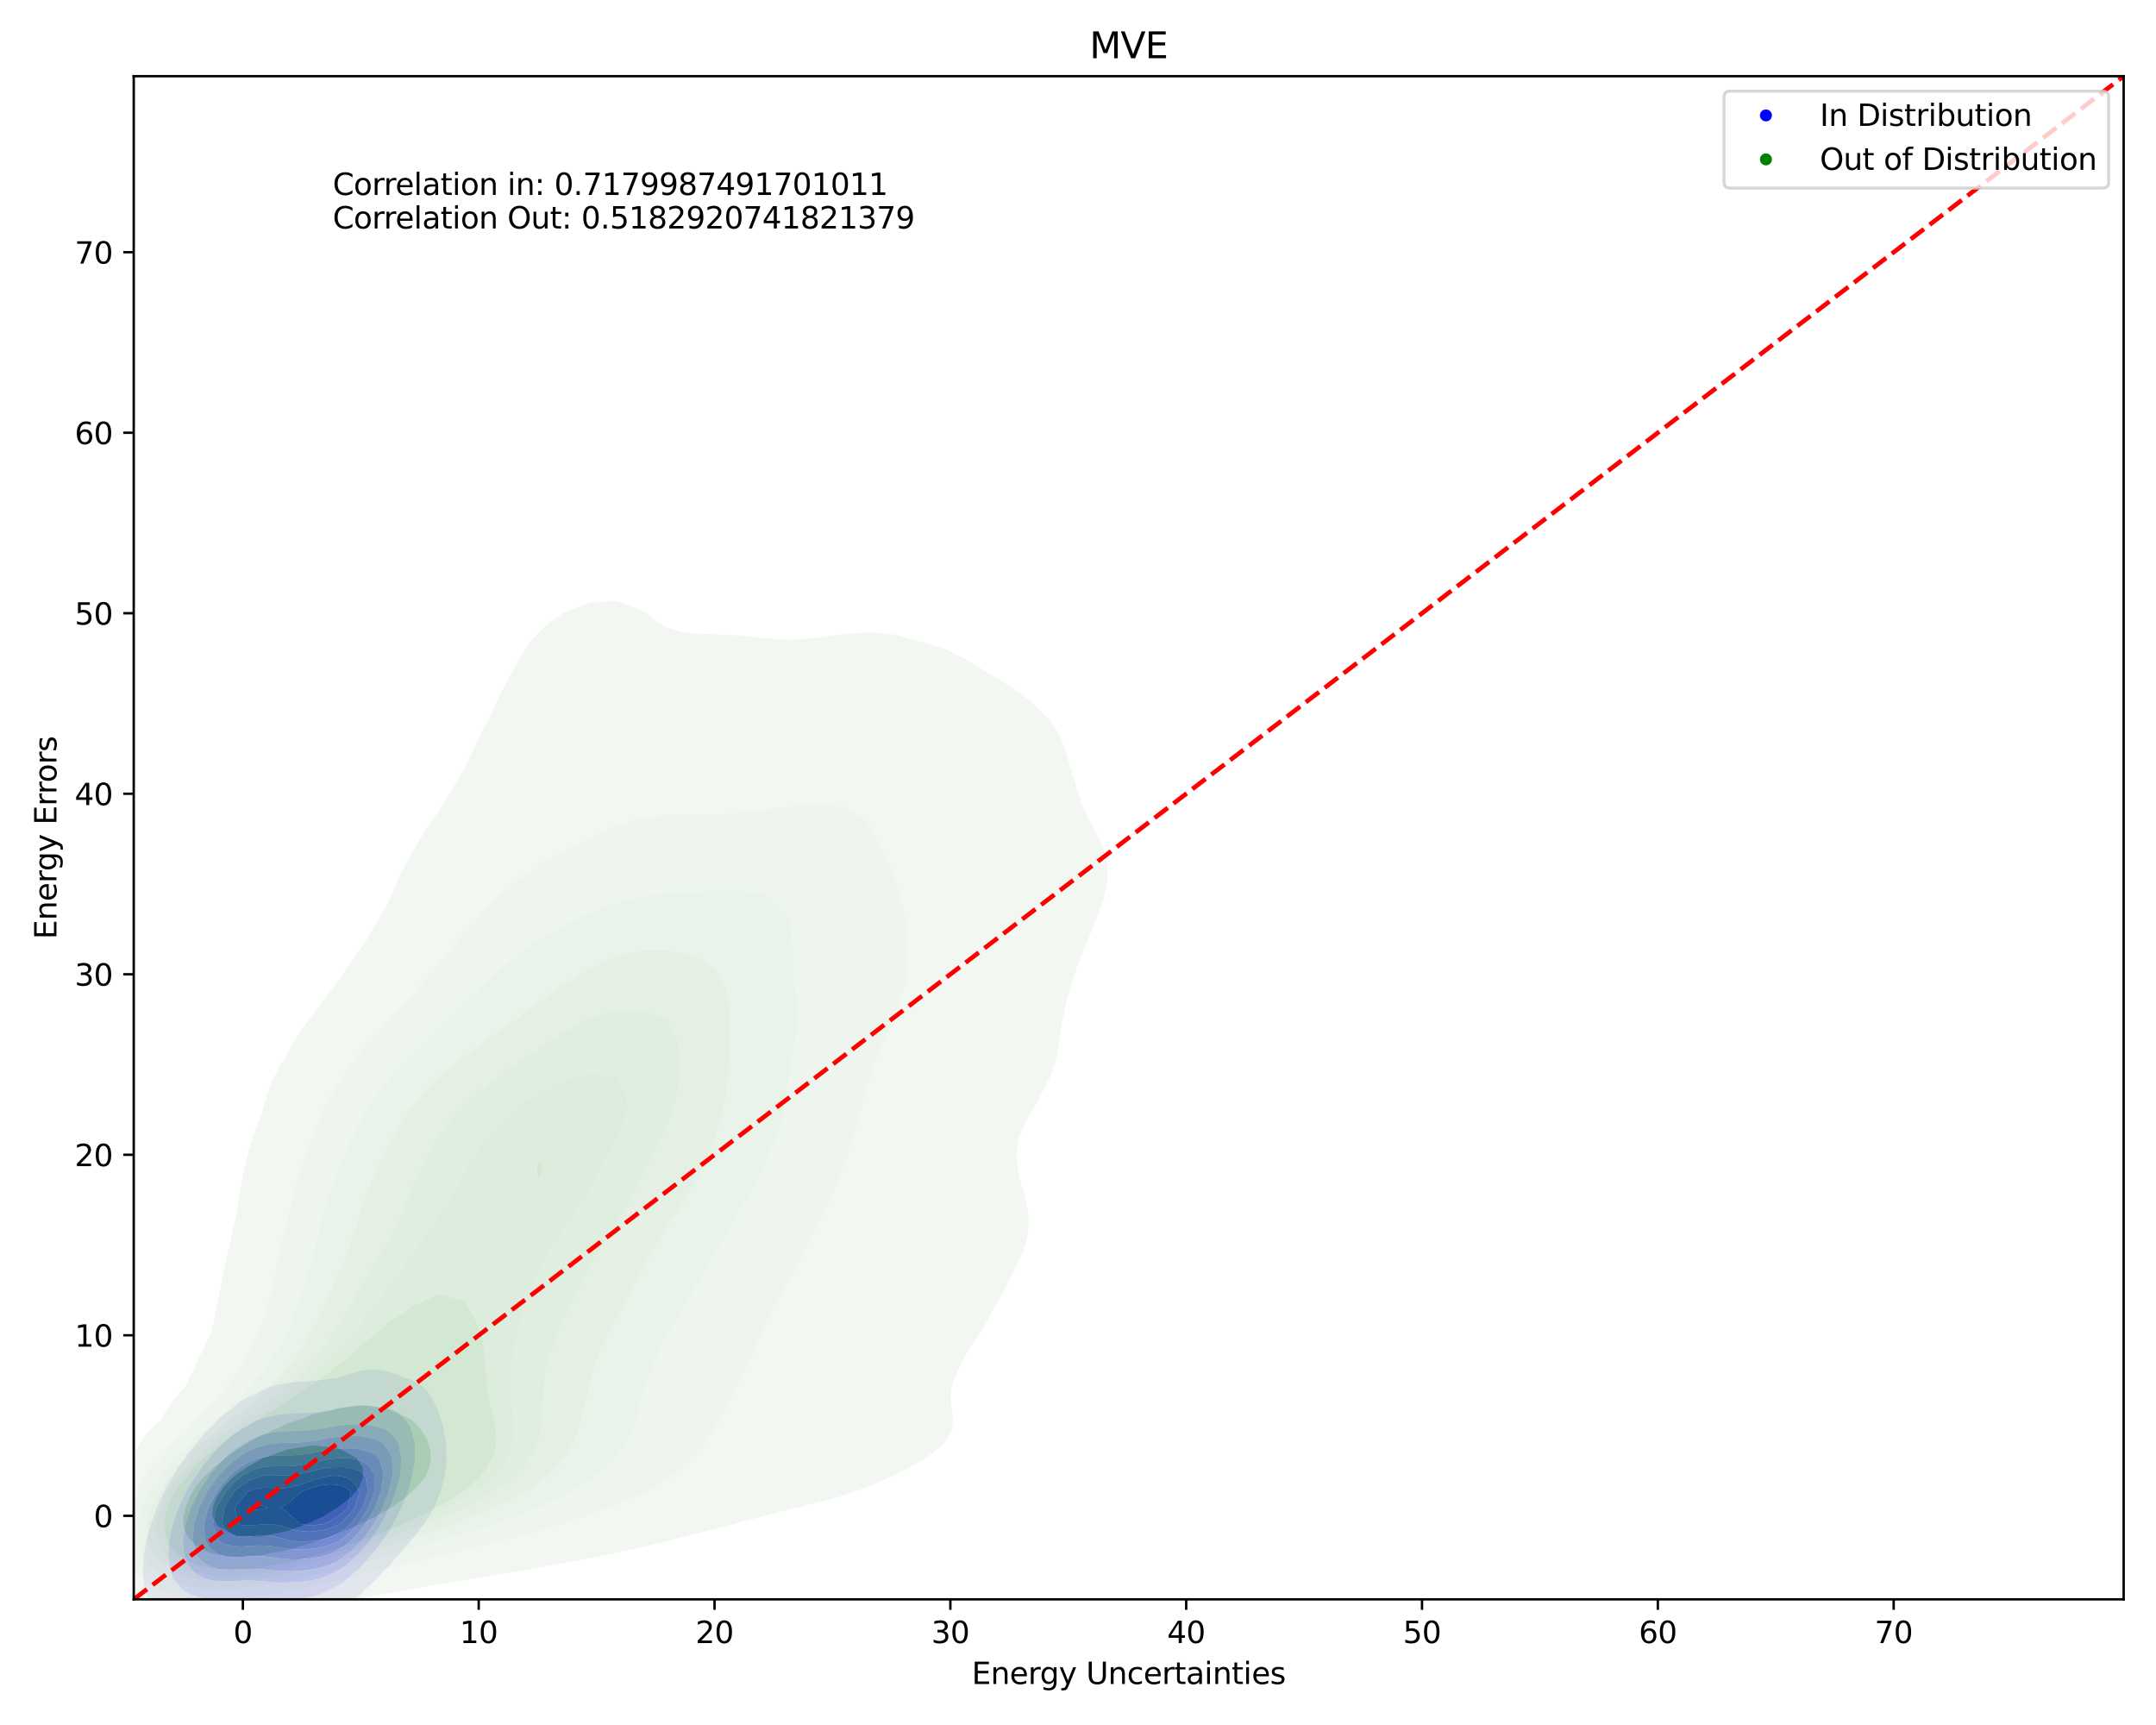 <?xml version="1.0" encoding="utf-8" standalone="no"?>
<!DOCTYPE svg PUBLIC "-//W3C//DTD SVG 1.1//EN"
  "http://www.w3.org/Graphics/SVG/1.1/DTD/svg11.dtd">
<svg xmlns:xlink="http://www.w3.org/1999/xlink" width="720pt" height="576pt" viewBox="0 0 720 576" xmlns="http://www.w3.org/2000/svg" version="1.1">
 <defs>
  <style type="text/css">*{stroke-linejoin: round; stroke-linecap: butt}</style>
 </defs>
 <g id="figure_1">
  <g id="patch_1">
   <path d="M 0 576 
L 720 576 
L 720 0 
L 0 0 
z
" style="fill: #ffffff"/>
  </g>
  <g id="axes_1">
   <g id="patch_2">
    <path d="M 44.66 534.04 
L 709.2 534.04 
L 709.2 25.44 
L 44.66 25.44 
z
" style="fill: #ffffff"/>
   </g>
   <g id="QuadContourSet_1">
    <path d="M 55.558 541.646 
L 58.049 542.966 
L 60.54 543.776 
L 63.031 544.245 
L 65.522 544.476 
L 68.012 544.539 
L 70.503 544.5 
L 72.994 544.425 
L 75.485 544.377 
L 77.975 544.399 
L 80.466 544.491 
L 82.957 544.613 
L 85.448 544.707 
L 87.939 544.732 
L 90.429 544.677 
L 92.92 544.55 
L 95.411 544.356 
L 97.902 544.074 
L 100.392 543.651 
L 102.883 542.995 
L 105.374 541.983 
L 106.121 541.561 
L 107.865 541.005 
L 110.356 539.935 
L 112.846 538.427 
L 115.337 536.229 
L 115.447 536.12 
L 117.828 534.65 
L 120.319 532.488 
L 121.943 530.68 
L 122.809 530.005 
L 125.3 527.767 
L 127.408 525.239 
L 127.791 524.879 
L 130.282 522.489 
L 132.464 519.799 
L 132.773 519.463 
L 135.263 516.859 
L 137.284 514.359 
L 137.754 513.77 
L 140.245 510.705 
L 141.584 508.918 
L 142.736 507.109 
L 144.87 503.478 
L 145.226 502.635 
L 147.17 498.037 
L 147.717 495.765 
L 148.541 492.597 
L 149.154 487.157 
L 149.018 481.716 
L 148.01 476.276 
L 147.717 475.486 
L 146.317 470.835 
L 145.226 468.704 
L 143.287 465.395 
L 142.736 464.69 
L 140.245 462.244 
L 137.754 460.858 
L 135.263 460.027 
L 134.978 459.954 
L 132.773 459.069 
L 130.282 458.224 
L 127.791 457.59 
L 125.3 457.284 
L 122.809 457.356 
L 120.319 457.767 
L 117.828 458.434 
L 115.337 459.257 
L 113.296 459.954 
L 112.846 460.044 
L 110.356 460.463 
L 107.865 460.791 
L 105.374 461.029 
L 102.883 461.207 
L 100.392 461.374 
L 97.902 461.58 
L 95.411 461.879 
L 92.92 462.328 
L 90.429 462.996 
L 87.939 463.972 
L 85.448 465.395 
L 85.448 465.395 
L 82.957 466.419 
L 80.466 467.82 
L 77.975 469.807 
L 76.936 470.835 
L 75.485 471.767 
L 72.994 473.807 
L 70.845 476.276 
L 70.503 476.559 
L 68.012 478.847 
L 65.822 481.716 
L 65.522 482.032 
L 63.031 484.893 
L 61.508 487.157 
L 60.54 488.444 
L 58.049 492.512 
L 57.999 492.597 
L 55.558 496.74 
L 54.876 498.037 
L 53.068 501.924 
L 52.356 503.478 
L 50.577 508.49 
L 50.412 508.918 
L 48.841 514.359 
L 48.086 519.301 
L 47.986 519.799 
L 47.654 525.239 
L 48.086 529.225 
L 48.233 530.68 
L 50.105 536.12 
L 50.577 536.908 
L 53.068 539.97 
L 55.437 541.561 
z
M 60.879 530.68 
L 60.54 530.41 
L 58.049 527.206 
L 57.087 525.239 
L 56.158 519.799 
L 56.491 514.359 
L 57.74 508.918 
L 58.049 508.082 
L 59.634 503.478 
L 60.54 501.56 
L 62.243 498.037 
L 63.031 496.645 
L 65.522 492.71 
L 65.596 492.597 
L 68.012 489.076 
L 69.652 487.157 
L 70.503 486.063 
L 72.994 483.331 
L 74.873 481.716 
L 75.485 481.071 
L 77.975 478.854 
L 80.466 477.213 
L 82.291 476.276 
L 82.957 475.81 
L 85.448 474.455 
L 87.939 473.499 
L 90.429 472.837 
L 92.92 472.398 
L 95.411 472.124 
L 97.902 471.961 
L 100.392 471.85 
L 102.883 471.727 
L 105.374 471.538 
L 107.865 471.255 
L 110.356 470.892 
L 110.706 470.835 
L 112.846 470.337 
L 115.337 469.817 
L 117.828 469.45 
L 120.319 469.297 
L 122.809 469.378 
L 125.3 469.668 
L 127.791 470.145 
L 130.192 470.835 
L 130.282 470.856 
L 132.773 471.831 
L 135.263 473.806 
L 136.958 476.276 
L 137.754 478.786 
L 138.486 481.716 
L 138.585 487.157 
L 137.754 492.244 
L 137.709 492.597 
L 136.281 498.037 
L 135.263 500.497 
L 134.097 503.478 
L 132.773 506.069 
L 131.253 508.918 
L 130.282 510.537 
L 127.791 514.2 
L 127.679 514.359 
L 125.3 517.762 
L 123.476 519.799 
L 122.809 520.649 
L 120.319 523.418 
L 118.132 525.239 
L 117.828 525.563 
L 115.337 527.84 
L 112.846 529.471 
L 110.356 530.68 
L 110.356 530.68 
L 107.865 531.983 
L 105.374 532.847 
L 102.883 533.41 
L 100.392 533.779 
L 97.902 534.025 
L 95.411 534.185 
L 92.92 534.26 
L 90.429 534.24 
L 87.939 534.127 
L 85.448 533.964 
L 82.957 533.822 
L 80.466 533.763 
L 77.975 533.801 
L 75.485 533.89 
L 72.994 533.956 
L 70.503 533.913 
L 68.012 533.67 
L 65.522 533.124 
L 63.031 532.122 
z
" clip-path="url(#pfbd43cb27d)" style="fill: #dfdff4"/>
    <path d="M 63.031 532.122 
L 65.522 533.124 
L 68.012 533.67 
L 70.503 533.913 
L 72.994 533.956 
L 75.485 533.89 
L 77.975 533.801 
L 80.466 533.763 
L 82.957 533.822 
L 85.448 533.964 
L 87.939 534.127 
L 90.429 534.24 
L 92.92 534.26 
L 95.411 534.185 
L 97.902 534.025 
L 100.392 533.779 
L 102.883 533.41 
L 105.374 532.847 
L 107.865 531.983 
L 110.356 530.68 
L 110.356 530.68 
L 112.846 529.471 
L 115.337 527.84 
L 117.828 525.563 
L 118.132 525.239 
L 120.319 523.418 
L 122.809 520.649 
L 123.476 519.799 
L 125.3 517.762 
L 127.679 514.359 
L 127.791 514.2 
L 130.282 510.537 
L 131.253 508.918 
L 132.773 506.069 
L 134.097 503.478 
L 135.263 500.497 
L 136.281 498.037 
L 137.709 492.597 
L 137.754 492.244 
L 138.585 487.157 
L 138.486 481.716 
L 137.754 478.786 
L 136.958 476.276 
L 135.263 473.806 
L 132.773 471.831 
L 130.282 470.856 
L 130.192 470.835 
L 127.791 470.145 
L 125.3 469.668 
L 122.809 469.378 
L 120.319 469.297 
L 117.828 469.45 
L 115.337 469.817 
L 112.846 470.337 
L 110.706 470.835 
L 110.356 470.892 
L 107.865 471.255 
L 105.374 471.538 
L 102.883 471.727 
L 100.392 471.85 
L 97.902 471.961 
L 95.411 472.124 
L 92.92 472.398 
L 90.429 472.837 
L 87.939 473.499 
L 85.448 474.455 
L 82.957 475.81 
L 82.291 476.276 
L 80.466 477.213 
L 77.975 478.854 
L 75.485 481.071 
L 74.873 481.716 
L 72.994 483.331 
L 70.503 486.063 
L 69.652 487.157 
L 68.012 489.076 
L 65.596 492.597 
L 65.522 492.71 
L 63.031 496.645 
L 62.243 498.037 
L 60.54 501.56 
L 59.634 503.478 
L 58.049 508.082 
L 57.74 508.918 
L 56.491 514.359 
L 56.158 519.799 
L 57.087 525.239 
L 58.049 527.206 
L 60.54 530.41 
L 60.879 530.68 
z
M 65.023 525.239 
L 63.031 522.854 
L 61.558 519.799 
L 61.069 514.359 
L 61.919 508.918 
L 63.031 505.696 
L 63.747 503.478 
L 65.522 499.821 
L 66.413 498.037 
L 68.012 495.437 
L 69.994 492.597 
L 70.503 491.904 
L 72.994 488.906 
L 74.765 487.157 
L 75.485 486.394 
L 77.975 484.191 
L 80.466 482.499 
L 81.918 481.716 
L 82.957 481.047 
L 85.448 479.843 
L 87.939 479 
L 90.429 478.439 
L 92.92 478.098 
L 95.411 477.918 
L 97.902 477.827 
L 100.392 477.743 
L 102.883 477.589 
L 105.374 477.325 
L 107.865 476.962 
L 110.356 476.553 
L 112.133 476.276 
L 112.846 476.134 
L 115.337 475.766 
L 117.828 475.59 
L 120.319 475.623 
L 122.809 475.849 
L 125.3 476.276 
L 125.3 476.276 
L 127.791 476.928 
L 130.282 478.273 
L 132.773 481.237 
L 133.029 481.716 
L 134.1 487.157 
L 133.673 492.597 
L 132.773 495.953 
L 132.284 498.037 
L 130.282 503.06 
L 130.121 503.478 
L 127.791 507.961 
L 127.262 508.918 
L 125.3 512.017 
L 123.562 514.359 
L 122.809 515.374 
L 120.319 518.268 
L 118.691 519.799 
L 117.828 520.713 
L 115.337 522.842 
L 112.846 524.425 
L 111.152 525.239 
L 110.356 525.717 
L 107.865 526.761 
L 105.374 527.446 
L 102.883 527.891 
L 100.392 528.185 
L 97.902 528.371 
L 95.411 528.453 
L 92.92 528.418 
L 90.429 528.268 
L 87.939 528.053 
L 85.448 527.864 
L 82.957 527.783 
L 80.466 527.824 
L 77.975 527.932 
L 75.485 528.013 
L 72.994 527.959 
L 70.503 527.653 
L 68.012 526.95 
L 65.522 525.635 
z
" clip-path="url(#pfbd43cb27d)" style="fill: #bcbcf5"/>
    <path d="M 65.522 525.635 
L 68.012 526.95 
L 70.503 527.653 
L 72.994 527.959 
L 75.485 528.013 
L 77.975 527.932 
L 80.466 527.824 
L 82.957 527.783 
L 85.448 527.864 
L 87.939 528.053 
L 90.429 528.268 
L 92.92 528.418 
L 95.411 528.453 
L 97.902 528.371 
L 100.392 528.185 
L 102.883 527.891 
L 105.374 527.446 
L 107.865 526.761 
L 110.356 525.717 
L 111.152 525.239 
L 112.846 524.425 
L 115.337 522.842 
L 117.828 520.713 
L 118.691 519.799 
L 120.319 518.268 
L 122.809 515.374 
L 123.562 514.359 
L 125.3 512.017 
L 127.262 508.918 
L 127.791 507.961 
L 130.121 503.478 
L 130.282 503.06 
L 132.284 498.037 
L 132.773 495.953 
L 133.673 492.597 
L 134.1 487.157 
L 133.029 481.716 
L 132.773 481.237 
L 130.282 478.273 
L 127.791 476.928 
L 125.3 476.276 
L 125.3 476.276 
L 122.809 475.849 
L 120.319 475.623 
L 117.828 475.59 
L 115.337 475.766 
L 112.846 476.134 
L 112.133 476.276 
L 110.356 476.553 
L 107.865 476.962 
L 105.374 477.325 
L 102.883 477.589 
L 100.392 477.743 
L 97.902 477.827 
L 95.411 477.918 
L 92.92 478.098 
L 90.429 478.439 
L 87.939 479 
L 85.448 479.843 
L 82.957 481.047 
L 81.918 481.716 
L 80.466 482.499 
L 77.975 484.191 
L 75.485 486.394 
L 74.765 487.157 
L 72.994 488.906 
L 70.503 491.904 
L 69.994 492.597 
L 68.012 495.437 
L 66.413 498.037 
L 65.522 499.821 
L 63.747 503.478 
L 63.031 505.696 
L 61.919 508.918 
L 61.069 514.359 
L 61.558 519.799 
L 63.031 522.854 
L 65.023 525.239 
z
M 65.984 519.799 
L 65.522 518.743 
L 64.315 514.359 
L 64.768 508.918 
L 65.522 506.59 
L 66.468 503.478 
L 68.012 500.365 
L 69.208 498.037 
L 70.503 496.064 
L 72.994 492.727 
L 73.101 492.597 
L 75.485 489.973 
L 77.975 487.776 
L 78.82 487.157 
L 80.466 485.902 
L 82.957 484.454 
L 85.448 483.391 
L 87.939 482.643 
L 90.429 482.16 
L 92.92 481.895 
L 95.411 481.785 
L 97.902 481.739 
L 98.571 481.716 
L 100.392 481.646 
L 102.883 481.415 
L 105.374 481.035 
L 107.865 480.562 
L 110.356 480.088 
L 112.846 479.701 
L 115.337 479.464 
L 117.828 479.411 
L 120.319 479.545 
L 122.809 479.878 
L 125.3 480.508 
L 127.791 481.716 
L 127.791 481.716 
L 130.282 485.243 
L 130.978 487.157 
L 131.062 492.597 
L 130.282 495.984 
L 129.864 498.037 
L 127.791 503.363 
L 127.747 503.478 
L 125.3 508.021 
L 124.782 508.918 
L 122.809 511.818 
L 120.764 514.359 
L 120.319 514.906 
L 117.828 517.495 
L 115.337 519.512 
L 114.893 519.799 
L 112.846 521.239 
L 110.356 522.481 
L 107.865 523.334 
L 105.374 523.901 
L 102.883 524.272 
L 100.392 524.514 
L 97.902 524.647 
L 95.411 524.656 
L 92.92 524.524 
L 90.429 524.285 
L 87.939 524.033 
L 85.448 523.88 
L 82.957 523.872 
L 80.466 523.972 
L 77.975 524.088 
L 75.485 524.1 
L 72.994 523.868 
L 70.503 523.209 
L 68.012 521.838 
z
" clip-path="url(#pfbd43cb27d)" style="fill: #9b9bf7"/>
    <path d="M 68.012 521.838 
L 70.503 523.209 
L 72.994 523.868 
L 75.485 524.1 
L 77.975 524.088 
L 80.466 523.972 
L 82.957 523.872 
L 85.448 523.88 
L 87.939 524.033 
L 90.429 524.285 
L 92.92 524.524 
L 95.411 524.656 
L 97.902 524.647 
L 100.392 524.514 
L 102.883 524.272 
L 105.374 523.901 
L 107.865 523.334 
L 110.356 522.481 
L 112.846 521.239 
L 114.893 519.799 
L 115.337 519.512 
L 117.828 517.495 
L 120.319 514.906 
L 120.764 514.359 
L 122.809 511.818 
L 124.782 508.918 
L 125.3 508.021 
L 127.747 503.478 
L 127.791 503.363 
L 129.864 498.037 
L 130.282 495.984 
L 131.062 492.597 
L 130.978 487.157 
L 130.282 485.243 
L 127.791 481.716 
L 127.791 481.716 
L 125.3 480.508 
L 122.809 479.878 
L 120.319 479.545 
L 117.828 479.411 
L 115.337 479.464 
L 112.846 479.701 
L 110.356 480.088 
L 107.865 480.562 
L 105.374 481.035 
L 102.883 481.415 
L 100.392 481.646 
L 98.571 481.716 
L 97.902 481.739 
L 95.411 481.785 
L 92.92 481.895 
L 90.429 482.16 
L 87.939 482.643 
L 85.448 483.391 
L 82.957 484.454 
L 80.466 485.902 
L 78.82 487.157 
L 77.975 487.776 
L 75.485 489.973 
L 73.101 492.597 
L 72.994 492.727 
L 70.503 496.064 
L 69.208 498.037 
L 68.012 500.365 
L 66.468 503.478 
L 65.522 506.59 
L 64.768 508.918 
L 64.315 514.359 
L 65.522 518.743 
L 65.984 519.799 
z
M 75.485 519.799 
L 75.485 519.799 
L 72.994 519.093 
L 70.503 517.363 
L 68.43 514.359 
L 68.072 508.918 
L 69.575 503.478 
L 70.503 501.665 
L 72.44 498.037 
L 72.994 497.264 
L 75.485 494.2 
L 76.987 492.597 
L 77.975 491.669 
L 80.466 489.791 
L 82.957 488.336 
L 85.448 487.246 
L 85.755 487.157 
L 87.939 486.531 
L 90.429 486.137 
L 92.92 485.981 
L 95.411 485.953 
L 97.902 485.918 
L 100.392 485.756 
L 102.883 485.424 
L 105.374 484.967 
L 107.865 484.473 
L 110.356 484.034 
L 112.846 483.726 
L 115.337 483.599 
L 117.828 483.67 
L 120.319 483.959 
L 122.809 484.571 
L 125.3 485.846 
L 126.611 487.157 
L 127.791 490.965 
L 128.07 492.597 
L 127.791 494.249 
L 127.221 498.037 
L 125.3 503.151 
L 125.18 503.478 
L 122.809 507.616 
L 122.001 508.918 
L 120.319 511.128 
L 117.828 513.869 
L 117.295 514.359 
L 115.337 516.037 
L 112.846 517.631 
L 110.356 518.792 
L 107.865 519.594 
L 106.891 519.799 
L 105.374 520.126 
L 102.883 520.472 
L 100.392 520.673 
L 97.902 520.721 
L 95.411 520.596 
L 92.92 520.312 
L 90.429 519.962 
L 88.939 519.799 
L 87.939 519.688 
L 85.448 519.605 
L 82.957 519.701 
L 81.51 519.799 
L 80.466 519.869 
L 77.975 519.955 
z
" clip-path="url(#pfbd43cb27d)" style="fill: #7c7cf9"/>
    <path d="M 77.975 519.955 
L 80.466 519.869 
L 81.51 519.799 
L 82.957 519.701 
L 85.448 519.605 
L 87.939 519.688 
L 88.939 519.799 
L 90.429 519.962 
L 92.92 520.312 
L 95.411 520.596 
L 97.902 520.721 
L 100.392 520.673 
L 102.883 520.472 
L 105.374 520.126 
L 106.891 519.799 
L 107.865 519.594 
L 110.356 518.792 
L 112.846 517.631 
L 115.337 516.037 
L 117.295 514.359 
L 117.828 513.869 
L 120.319 511.128 
L 122.001 508.918 
L 122.809 507.616 
L 125.18 503.478 
L 125.3 503.151 
L 127.221 498.037 
L 127.791 494.249 
L 128.07 492.597 
L 127.791 490.965 
L 126.611 487.157 
L 125.3 485.846 
L 122.809 484.571 
L 120.319 483.959 
L 117.828 483.67 
L 115.337 483.599 
L 112.846 483.726 
L 110.356 484.034 
L 107.865 484.473 
L 105.374 484.967 
L 102.883 485.424 
L 100.392 485.756 
L 97.902 485.918 
L 95.411 485.953 
L 92.92 485.981 
L 90.429 486.137 
L 87.939 486.531 
L 85.755 487.157 
L 85.448 487.246 
L 82.957 488.336 
L 80.466 489.791 
L 77.975 491.669 
L 76.987 492.597 
L 75.485 494.2 
L 72.994 497.264 
L 72.44 498.037 
L 70.503 501.665 
L 69.575 503.478 
L 68.072 508.918 
L 68.43 514.359 
L 70.503 517.363 
L 72.994 519.093 
L 75.485 519.799 
L 75.485 519.799 
z
M 72.946 514.359 
L 71.113 508.918 
L 72.299 503.478 
L 72.994 502.184 
L 75.335 498.037 
L 75.485 497.853 
L 77.975 495.234 
L 80.466 493.022 
L 81.07 492.597 
L 82.957 491.513 
L 85.448 490.52 
L 87.939 489.91 
L 90.429 489.627 
L 92.92 489.572 
L 95.411 489.589 
L 97.902 489.504 
L 100.392 489.221 
L 102.883 488.755 
L 105.374 488.188 
L 107.865 487.621 
L 110.356 487.157 
L 110.356 487.157 
L 112.846 486.913 
L 115.337 486.883 
L 117.828 487.071 
L 118.315 487.157 
L 120.319 487.621 
L 122.809 488.975 
L 125.27 492.597 
L 124.97 498.037 
L 123.01 503.478 
L 122.809 503.828 
L 120.319 507.779 
L 119.529 508.918 
L 117.828 510.799 
L 115.337 513.025 
L 113.454 514.359 
L 112.846 514.745 
L 110.356 515.827 
L 107.865 516.549 
L 105.374 517.019 
L 102.883 517.307 
L 100.392 517.426 
L 97.902 517.348 
L 95.411 517.061 
L 92.92 516.637 
L 90.429 516.245 
L 87.939 516.048 
L 85.448 516.08 
L 82.957 516.246 
L 80.466 516.38 
L 77.975 516.295 
L 75.485 515.754 
L 72.994 514.403 
z
" clip-path="url(#pfbd43cb27d)" style="fill: #5c5cfa"/>
    <path d="M 72.994 514.403 
L 75.485 515.754 
L 77.975 516.295 
L 80.466 516.38 
L 82.957 516.246 
L 85.448 516.08 
L 87.939 516.048 
L 90.429 516.245 
L 92.92 516.637 
L 95.411 517.061 
L 97.902 517.348 
L 100.392 517.426 
L 102.883 517.307 
L 105.374 517.019 
L 107.865 516.549 
L 110.356 515.827 
L 112.846 514.745 
L 113.454 514.359 
L 115.337 513.025 
L 117.828 510.799 
L 119.529 508.918 
L 120.319 507.779 
L 122.809 503.828 
L 123.01 503.478 
L 124.97 498.037 
L 125.27 492.597 
L 122.809 488.975 
L 120.319 487.621 
L 118.315 487.157 
L 117.828 487.071 
L 115.337 486.883 
L 112.846 486.913 
L 110.356 487.157 
L 110.356 487.157 
L 107.865 487.621 
L 105.374 488.188 
L 102.883 488.755 
L 100.392 489.221 
L 97.902 489.504 
L 95.411 489.589 
L 92.92 489.572 
L 90.429 489.627 
L 87.939 489.91 
L 85.448 490.52 
L 82.957 491.513 
L 81.07 492.597 
L 80.466 493.022 
L 77.975 495.234 
L 75.485 497.853 
L 75.335 498.037 
L 72.994 502.184 
L 72.299 503.478 
L 71.113 508.918 
L 72.946 514.359 
z
M 96.721 514.359 
L 95.411 514.037 
L 92.92 513.334 
L 90.429 512.848 
L 87.939 512.725 
L 85.448 512.882 
L 82.957 513.122 
L 80.466 513.188 
L 77.975 512.707 
L 75.485 510.966 
L 74.214 508.918 
L 74.883 503.478 
L 75.485 502.438 
L 77.975 498.434 
L 78.252 498.037 
L 80.466 496.192 
L 82.957 494.581 
L 85.448 493.424 
L 87.939 492.745 
L 89.642 492.597 
L 90.429 492.548 
L 92.92 492.597 
L 92.92 492.597 
L 95.411 492.658 
L 96.123 492.597 
L 97.902 492.492 
L 100.392 492.094 
L 102.883 491.52 
L 105.374 490.901 
L 107.865 490.354 
L 110.356 489.974 
L 112.846 489.82 
L 115.337 489.927 
L 117.828 490.344 
L 120.319 491.286 
L 121.948 492.597 
L 122.809 497.147 
L 122.887 498.037 
L 122.809 498.256 
L 120.975 503.478 
L 120.319 504.514 
L 117.828 507.996 
L 117.07 508.918 
L 115.337 510.405 
L 112.846 512.014 
L 110.356 513.188 
L 107.865 513.991 
L 106.122 514.359 
L 105.374 514.486 
L 102.883 514.72 
L 100.392 514.754 
L 97.902 514.554 
z
" clip-path="url(#pfbd43cb27d)" style="fill: #4343fc"/>
    <path d="M 97.902 514.554 
L 100.392 514.754 
L 102.883 514.72 
L 105.374 514.486 
L 106.122 514.359 
L 107.865 513.991 
L 110.356 513.188 
L 112.846 512.014 
L 115.337 510.405 
L 117.07 508.918 
L 117.828 507.996 
L 120.319 504.514 
L 120.975 503.478 
L 122.809 498.256 
L 122.887 498.037 
L 122.809 497.147 
L 121.948 492.597 
L 120.319 491.286 
L 117.828 490.344 
L 115.337 489.927 
L 112.846 489.82 
L 110.356 489.974 
L 107.865 490.354 
L 105.374 490.901 
L 102.883 491.52 
L 100.392 492.094 
L 97.902 492.492 
L 96.123 492.597 
L 95.411 492.658 
L 92.92 492.597 
L 92.92 492.597 
L 90.429 492.548 
L 89.642 492.597 
L 87.939 492.745 
L 85.448 493.424 
L 82.957 494.581 
L 80.466 496.192 
L 78.252 498.037 
L 77.975 498.434 
L 75.485 502.438 
L 74.883 503.478 
L 74.214 508.918 
L 75.485 510.966 
L 77.975 512.707 
L 80.466 513.188 
L 82.957 513.122 
L 85.448 512.882 
L 87.939 512.725 
L 90.429 512.848 
L 92.92 513.334 
L 95.411 514.037 
L 96.721 514.359 
z
M 79.751 508.918 
L 78.298 503.478 
L 80.466 500.74 
L 82.792 498.037 
L 82.957 497.94 
L 85.448 497.099 
L 87.939 496.769 
L 90.429 496.826 
L 92.92 496.984 
L 95.411 496.906 
L 97.902 496.454 
L 100.392 495.71 
L 102.883 494.837 
L 105.374 493.977 
L 107.865 493.265 
L 110.356 492.833 
L 112.846 492.791 
L 115.337 493.235 
L 117.828 494.524 
L 120.119 498.037 
L 118.468 503.478 
L 117.828 504.336 
L 115.337 507.086 
L 113.399 508.918 
L 112.846 509.252 
L 110.356 510.247 
L 107.865 510.91 
L 105.374 511.31 
L 102.883 511.45 
L 100.392 511.271 
L 97.902 510.732 
L 95.411 509.95 
L 92.92 509.246 
L 90.429 508.918 
L 90.429 508.918 
L 90.429 508.918 
L 87.939 508.989 
L 85.448 509.253 
L 82.957 509.431 
L 80.466 509.204 
z
" clip-path="url(#pfbd43cb27d)" style="fill: #2c2cfd"/>
    <path d="M 80.466 509.204 
L 82.957 509.431 
L 85.448 509.253 
L 87.939 508.989 
L 90.429 508.918 
L 90.429 508.918 
L 90.429 508.918 
L 92.92 509.246 
L 95.411 509.95 
L 97.902 510.732 
L 100.392 511.271 
L 102.883 511.45 
L 105.374 511.31 
L 107.865 510.91 
L 110.356 510.247 
L 112.846 509.252 
L 113.399 508.918 
L 115.337 507.086 
L 117.828 504.336 
L 118.468 503.478 
L 120.119 498.037 
L 117.828 494.524 
L 115.337 493.235 
L 112.846 492.791 
L 110.356 492.833 
L 107.865 493.265 
L 105.374 493.977 
L 102.883 494.837 
L 100.392 495.71 
L 97.902 496.454 
L 95.411 496.906 
L 92.92 496.984 
L 90.429 496.826 
L 87.939 496.769 
L 85.448 497.099 
L 82.957 497.94 
L 82.792 498.037 
L 80.466 500.74 
L 78.298 503.478 
L 79.751 508.918 
z
M 100.379 508.918 
L 97.902 506.805 
L 95.411 504.429 
L 93.477 503.478 
L 95.411 502.498 
L 97.902 500.577 
L 100.392 498.349 
L 100.712 498.037 
L 102.883 497.231 
L 105.374 496.421 
L 107.865 495.851 
L 110.356 495.626 
L 112.846 495.833 
L 115.337 496.626 
L 117.199 498.037 
L 116.119 503.478 
L 115.337 504.293 
L 112.846 506.256 
L 110.356 507.801 
L 107.865 508.918 
L 107.865 508.918 
L 105.374 509.233 
L 102.883 509.259 
L 100.392 508.922 
z
M 82.789 503.478 
L 82.957 503.334 
L 85.448 502.536 
L 87.939 502.925 
L 89.43 503.478 
L 87.939 503.784 
L 85.448 504.178 
L 82.957 503.652 
z
" clip-path="url(#pfbd43cb27d)" style="fill: #1a1afe"/>
    <path d="M 100.392 508.922 
L 102.883 509.259 
L 105.374 509.233 
L 107.865 508.918 
L 107.865 508.918 
L 110.356 507.801 
L 112.846 506.256 
L 115.337 504.293 
L 116.119 503.478 
L 117.199 498.037 
L 115.337 496.626 
L 112.846 495.833 
L 110.356 495.626 
L 107.865 495.851 
L 105.374 496.421 
L 102.883 497.231 
L 100.712 498.037 
L 100.392 498.349 
L 97.902 500.577 
L 95.411 502.498 
L 93.477 503.478 
L 95.411 504.429 
L 97.902 506.805 
L 100.379 508.918 
z
M 82.957 503.652 
L 85.448 504.178 
L 87.939 503.784 
L 89.43 503.478 
L 87.939 502.925 
L 85.448 502.536 
L 82.957 503.334 
L 82.789 503.478 
z
" clip-path="url(#pfbd43cb27d)" style="fill: #0909ff"/>
   </g>
   <g id="QuadContourSet_2">
    <path d="M 53.658 540.108 
L 62.097 541.231 
L 70.537 541.328 
L 78.976 540.772 
L 87.416 539.583 
L 91.356 538.819 
L 95.855 538.212 
L 104.295 536.75 
L 109.825 535.573 
L 112.735 535.105 
L 121.174 533.617 
L 127.358 532.327 
L 129.614 531.957 
L 138.053 530.57 
L 145.725 529.081 
L 146.493 528.962 
L 154.932 527.717 
L 163.372 526.204 
L 165.371 525.835 
L 171.812 524.853 
L 180.251 523.36 
L 184.276 522.589 
L 188.691 521.858 
L 197.13 520.272 
L 201.504 519.344 
L 205.57 518.555 
L 214.009 516.69 
L 216.496 516.098 
L 222.449 514.707 
L 229.603 512.852 
L 230.889 512.503 
L 239.328 510.343 
L 242.325 509.606 
L 247.768 508.154 
L 254.653 506.36 
L 256.207 505.896 
L 264.647 503.697 
L 267.331 503.114 
L 273.086 501.586 
L 279.879 499.868 
L 281.526 499.341 
L 289.547 496.622 
L 289.966 496.445 
L 297.078 493.376 
L 298.405 492.693 
L 303.592 490.13 
L 306.845 488.227 
L 309.143 486.884 
L 313.439 483.638 
L 315.284 481.684 
L 316.453 480.393 
L 317.969 477.147 
L 318.269 473.901 
L 317.815 470.655 
L 317.429 467.409 
L 317.664 464.163 
L 318.53 460.917 
L 319.826 457.671 
L 321.409 454.425 
L 323.217 451.179 
L 323.724 450.361 
L 325.404 447.933 
L 327.493 444.687 
L 329.421 441.441 
L 331.241 438.196 
L 332.163 436.462 
L 333.131 434.95 
L 334.95 431.704 
L 336.606 428.458 
L 338.185 425.212 
L 339.74 421.966 
L 340.603 420.108 
L 341.279 418.72 
L 342.462 415.474 
L 343.192 412.228 
L 343.496 408.982 
L 343.4 405.736 
L 342.943 402.49 
L 342.19 399.245 
L 341.249 395.999 
L 340.603 393.841 
L 340.336 392.753 
L 339.778 389.507 
L 339.568 386.261 
L 339.737 383.015 
L 340.314 379.769 
L 340.603 378.846 
L 341.578 376.523 
L 343.318 373.277 
L 345.185 370.031 
L 347.002 366.785 
L 348.654 363.539 
L 349.043 362.672 
L 350.369 360.293 
L 351.727 357.048 
L 352.669 353.802 
L 353.317 350.556 
L 353.806 347.31 
L 354.263 344.064 
L 354.782 340.818 
L 355.42 337.572 
L 356.19 334.326 
L 357.07 331.08 
L 357.482 329.637 
L 358.048 327.834 
L 359.112 324.588 
L 360.272 321.342 
L 361.547 318.097 
L 362.906 314.851 
L 364.275 311.605 
L 365.566 308.359 
L 365.922 307.394 
L 366.828 305.113 
L 367.988 301.867 
L 368.92 298.621 
L 369.553 295.375 
L 369.835 292.129 
L 369.72 288.883 
L 369.16 285.637 
L 368.119 282.391 
L 366.616 279.146 
L 365.922 277.875 
L 364.792 275.9 
L 363.047 272.654 
L 361.61 269.408 
L 360.467 266.162 
L 359.486 262.916 
L 358.526 259.67 
L 357.482 256.424 
L 357.482 256.424 
L 356.671 253.178 
L 355.672 249.932 
L 354.379 246.686 
L 352.618 243.44 
L 350.167 240.194 
L 349.043 239.019 
L 347.142 236.949 
L 343.493 233.703 
L 340.603 231.48 
L 339.089 230.457 
L 334.036 227.211 
L 332.163 226.041 
L 328.841 223.965 
L 323.724 220.784 
L 323.6 220.719 
L 317.042 217.473 
L 315.284 216.664 
L 307.471 214.227 
L 306.845 214.026 
L 298.405 211.806 
L 289.966 211.1 
L 281.526 211.821 
L 273.086 212.963 
L 264.647 213.634 
L 256.207 213.225 
L 247.768 212.251 
L 239.328 211.804 
L 230.889 211.526 
L 228.064 210.981 
L 222.449 209.486 
L 219.617 207.735 
L 215.275 204.489 
L 214.009 203.552 
L 207.661 201.243 
L 205.57 200.659 
L 197.224 201.243 
L 197.13 201.25 
L 188.691 204.305 
L 188.381 204.489 
L 183.674 207.735 
L 180.251 210.731 
L 180.005 210.981 
L 177.209 214.227 
L 174.903 217.473 
L 172.998 220.719 
L 171.812 223.032 
L 171.266 223.965 
L 169.434 227.211 
L 167.734 230.457 
L 166.153 233.703 
L 164.661 236.949 
L 163.372 239.836 
L 163.176 240.194 
L 161.385 243.44 
L 159.749 246.686 
L 158.204 249.932 
L 156.683 253.178 
L 155.134 256.424 
L 154.932 256.8 
L 153.225 259.67 
L 151.297 262.916 
L 149.365 266.162 
L 147.405 269.408 
L 146.493 270.857 
L 145.241 272.654 
L 143.018 275.9 
L 140.925 279.146 
L 138.986 282.391 
L 138.053 284.084 
L 137.091 285.637 
L 135.273 288.883 
L 133.654 292.129 
L 132.169 295.375 
L 130.764 298.621 
L 129.614 301.298 
L 129.321 301.867 
L 127.491 305.113 
L 125.611 308.359 
L 123.707 311.605 
L 121.816 314.851 
L 121.174 315.904 
L 119.54 318.097 
L 117.162 321.342 
L 114.928 324.588 
L 112.835 327.834 
L 112.735 327.982 
L 110.122 331.08 
L 107.651 334.326 
L 105.439 337.572 
L 104.295 339.344 
L 103.049 340.818 
L 100.537 344.064 
L 98.435 347.31 
L 96.663 350.556 
L 95.855 352.216 
L 94.765 353.802 
L 92.828 357.048 
L 91.237 360.293 
L 89.912 363.539 
L 88.797 366.785 
L 87.849 370.031 
L 87.416 371.683 
L 86.733 373.277 
L 85.475 376.523 
L 84.373 379.769 
L 83.398 383.015 
L 82.528 386.261 
L 81.749 389.507 
L 81.052 392.753 
L 80.432 395.999 
L 79.885 399.245 
L 79.402 402.49 
L 78.976 405.675 
L 78.961 405.736 
L 78.164 408.982 
L 77.404 412.228 
L 76.667 415.474 
L 75.949 418.72 
L 75.252 421.966 
L 74.577 425.212 
L 73.922 428.458 
L 73.281 431.704 
L 72.642 434.95 
L 71.99 438.196 
L 71.312 441.441 
L 70.597 444.687 
L 70.537 444.923 
L 69.113 447.933 
L 67.537 451.179 
L 65.96 454.425 
L 64.413 457.671 
L 62.924 460.917 
L 62.097 462.654 
L 60.791 464.163 
L 58.006 467.409 
L 55.68 470.655 
L 53.798 473.901 
L 53.658 474.129 
L 50.27 477.147 
L 47.582 480.393 
L 45.688 483.638 
L 45.218 484.547 
L 42.663 486.884 
L 40.018 490.13 
L 38.25 493.376 
L 37.045 496.622 
L 36.778 497.492 
L 34.846 499.868 
L 32.959 503.114 
L 31.718 506.36 
L 30.926 509.606 
L 30.477 512.852 
L 30.329 516.098 
L 30.501 519.344 
L 31.086 522.589 
L 32.28 525.835 
L 34.476 529.081 
L 36.778 531.235 
L 37.643 532.327 
L 41.742 535.573 
L 45.218 537.347 
L 49.485 538.819 
z
M 57.923 532.327 
L 53.658 531.068 
L 49.785 529.081 
L 45.908 525.835 
L 45.218 524.896 
L 43.163 522.589 
L 41.455 519.344 
L 40.637 516.098 
L 40.43 512.852 
L 40.712 509.606 
L 41.469 506.36 
L 42.781 503.114 
L 44.831 499.868 
L 45.218 499.374 
L 46.241 496.622 
L 47.9 493.376 
L 50.297 490.13 
L 53.658 486.992 
L 53.726 486.884 
L 55.901 483.638 
L 58.933 480.393 
L 62.097 477.762 
L 62.617 477.147 
L 65.376 473.901 
L 68.796 470.655 
L 70.537 469.062 
L 71.892 467.409 
L 74.483 464.163 
L 77.213 460.917 
L 78.976 458.762 
L 79.652 457.671 
L 81.425 454.425 
L 83.124 451.179 
L 84.746 447.933 
L 86.283 444.687 
L 87.416 442.096 
L 87.632 441.441 
L 88.564 438.196 
L 89.424 434.95 
L 90.224 431.704 
L 90.977 428.458 
L 91.698 425.212 
L 92.403 421.966 
L 93.112 418.72 
L 93.846 415.474 
L 94.625 412.228 
L 95.471 408.982 
L 95.855 407.611 
L 96.281 405.736 
L 97.055 402.49 
L 97.88 399.245 
L 98.765 395.999 
L 99.714 392.753 
L 100.732 389.507 
L 101.829 386.261 
L 103.018 383.015 
L 104.295 379.847 
L 104.322 379.769 
L 105.506 376.523 
L 106.814 373.277 
L 108.284 370.031 
L 109.958 366.785 
L 111.878 363.539 
L 112.735 362.213 
L 113.877 360.293 
L 115.994 357.048 
L 118.387 353.802 
L 121.075 350.556 
L 121.174 350.439 
L 123.684 347.31 
L 126.527 344.064 
L 129.614 340.818 
L 129.614 340.818 
L 132.457 337.572 
L 135.444 334.326 
L 138.053 331.604 
L 138.51 331.08 
L 141.27 327.834 
L 144.078 324.588 
L 146.493 321.856 
L 146.922 321.342 
L 149.541 318.097 
L 152.194 314.851 
L 154.932 311.607 
L 154.935 311.605 
L 157.729 308.359 
L 160.618 305.113 
L 163.372 302.161 
L 163.69 301.867 
L 167.197 298.621 
L 170.872 295.375 
L 171.812 294.549 
L 175.213 292.129 
L 179.888 288.883 
L 180.251 288.624 
L 185.383 285.637 
L 188.691 283.741 
L 191.348 282.391 
L 197.13 279.534 
L 198.034 279.146 
L 205.57 275.922 
L 205.644 275.9 
L 214.009 273.208 
L 217.695 272.654 
L 222.449 271.844 
L 230.889 271.81 
L 239.328 271.938 
L 247.768 271.296 
L 256.207 270.237 
L 262.633 269.408 
L 264.647 269.129 
L 273.086 268.367 
L 281.526 269.221 
L 281.926 269.408 
L 287.224 272.654 
L 289.966 275.27 
L 290.426 275.9 
L 292.529 279.146 
L 294.35 282.391 
L 295.923 285.637 
L 297.254 288.883 
L 298.37 292.129 
L 298.405 292.249 
L 299.527 295.375 
L 300.541 298.621 
L 301.429 301.867 
L 302.18 305.113 
L 302.77 308.359 
L 303.18 311.605 
L 303.409 314.851 
L 303.462 318.097 
L 303.331 321.342 
L 302.998 324.588 
L 302.439 327.834 
L 301.638 331.08 
L 300.596 334.326 
L 299.343 337.572 
L 298.405 339.72 
L 297.981 340.818 
L 296.624 344.064 
L 295.227 347.31 
L 293.862 350.556 
L 292.588 353.802 
L 291.431 357.048 
L 290.377 360.293 
L 289.966 361.637 
L 289.467 363.539 
L 288.633 366.785 
L 287.797 370.031 
L 286.944 373.277 
L 286.06 376.523 
L 285.124 379.769 
L 284.114 383.015 
L 282.999 386.261 
L 281.747 389.507 
L 281.526 390.026 
L 280.467 392.753 
L 279.133 395.999 
L 277.738 399.245 
L 276.275 402.49 
L 274.733 405.736 
L 273.108 408.982 
L 273.086 409.024 
L 271.563 412.228 
L 269.936 415.474 
L 268.22 418.72 
L 266.434 421.966 
L 264.647 425.126 
L 264.6 425.212 
L 262.854 428.458 
L 261.119 431.704 
L 259.421 434.95 
L 257.766 438.196 
L 256.207 441.327 
L 256.151 441.441 
L 254.614 444.687 
L 253.108 447.933 
L 251.621 451.179 
L 250.136 454.425 
L 248.633 457.671 
L 247.768 459.493 
L 247.089 460.917 
L 245.515 464.163 
L 243.905 467.409 
L 242.224 470.655 
L 240.411 473.901 
L 239.328 475.625 
L 238.467 477.147 
L 236.4 480.393 
L 233.994 483.638 
L 231.048 486.884 
L 230.889 487.03 
L 227.788 490.13 
L 223.645 493.376 
L 222.449 494.14 
L 218.66 496.622 
L 214.009 499.028 
L 212.384 499.868 
L 205.57 502.741 
L 204.685 503.114 
L 197.13 505.807 
L 195.599 506.36 
L 188.691 508.536 
L 185.333 509.606 
L 180.251 511.072 
L 173.883 512.852 
L 171.812 513.402 
L 163.372 515.571 
L 161.237 516.098 
L 154.932 517.654 
L 147.351 519.344 
L 146.493 519.544 
L 138.053 521.611 
L 133.796 522.589 
L 129.614 523.617 
L 121.174 525.535 
L 119.832 525.835 
L 112.735 527.6 
L 105.377 529.081 
L 104.295 529.337 
L 95.855 531.222 
L 88.725 532.327 
L 87.416 532.591 
L 78.976 533.8 
L 70.537 534.156 
L 62.097 533.439 
z
" clip-path="url(#pfbd43cb27d)" style="fill: #e7f1e7; fill-opacity: 0.5"/>
    <path d="M 62.097 533.439 
L 70.537 534.156 
L 78.976 533.8 
L 87.416 532.591 
L 88.725 532.327 
L 95.855 531.222 
L 104.295 529.337 
L 105.377 529.081 
L 112.735 527.6 
L 119.832 525.835 
L 121.174 525.535 
L 129.614 523.617 
L 133.796 522.589 
L 138.053 521.611 
L 146.493 519.544 
L 147.351 519.344 
L 154.932 517.654 
L 161.237 516.098 
L 163.372 515.571 
L 171.812 513.402 
L 173.883 512.852 
L 180.251 511.072 
L 185.333 509.606 
L 188.691 508.536 
L 195.599 506.36 
L 197.13 505.807 
L 204.685 503.114 
L 205.57 502.741 
L 212.384 499.868 
L 214.009 499.028 
L 218.66 496.622 
L 222.449 494.14 
L 223.645 493.376 
L 227.788 490.13 
L 230.889 487.03 
L 231.048 486.884 
L 233.994 483.638 
L 236.4 480.393 
L 238.467 477.147 
L 239.328 475.625 
L 240.411 473.901 
L 242.224 470.655 
L 243.905 467.409 
L 245.515 464.163 
L 247.089 460.917 
L 247.768 459.493 
L 248.633 457.671 
L 250.136 454.425 
L 251.621 451.179 
L 253.108 447.933 
L 254.614 444.687 
L 256.151 441.441 
L 256.207 441.327 
L 257.766 438.196 
L 259.421 434.95 
L 261.119 431.704 
L 262.854 428.458 
L 264.6 425.212 
L 264.647 425.126 
L 266.434 421.966 
L 268.22 418.72 
L 269.936 415.474 
L 271.563 412.228 
L 273.086 409.024 
L 273.108 408.982 
L 274.733 405.736 
L 276.275 402.49 
L 277.738 399.245 
L 279.133 395.999 
L 280.467 392.753 
L 281.526 390.026 
L 281.747 389.507 
L 282.999 386.261 
L 284.114 383.015 
L 285.124 379.769 
L 286.06 376.523 
L 286.944 373.277 
L 287.797 370.031 
L 288.633 366.785 
L 289.467 363.539 
L 289.966 361.637 
L 290.377 360.293 
L 291.431 357.048 
L 292.588 353.802 
L 293.862 350.556 
L 295.227 347.31 
L 296.624 344.064 
L 297.981 340.818 
L 298.405 339.72 
L 299.343 337.572 
L 300.596 334.326 
L 301.638 331.08 
L 302.439 327.834 
L 302.998 324.588 
L 303.331 321.342 
L 303.462 318.097 
L 303.409 314.851 
L 303.18 311.605 
L 302.77 308.359 
L 302.18 305.113 
L 301.429 301.867 
L 300.541 298.621 
L 299.527 295.375 
L 298.405 292.249 
L 298.37 292.129 
L 297.254 288.883 
L 295.923 285.637 
L 294.35 282.391 
L 292.529 279.146 
L 290.426 275.9 
L 289.966 275.27 
L 287.224 272.654 
L 281.926 269.408 
L 281.526 269.221 
L 273.086 268.367 
L 264.647 269.129 
L 262.633 269.408 
L 256.207 270.237 
L 247.768 271.296 
L 239.328 271.938 
L 230.889 271.81 
L 222.449 271.844 
L 217.695 272.654 
L 214.009 273.208 
L 205.644 275.9 
L 205.57 275.922 
L 198.034 279.146 
L 197.13 279.534 
L 191.348 282.391 
L 188.691 283.741 
L 185.383 285.637 
L 180.251 288.624 
L 179.888 288.883 
L 175.213 292.129 
L 171.812 294.549 
L 170.872 295.375 
L 167.197 298.621 
L 163.69 301.867 
L 163.372 302.161 
L 160.618 305.113 
L 157.729 308.359 
L 154.935 311.605 
L 154.932 311.607 
L 152.194 314.851 
L 149.541 318.097 
L 146.922 321.342 
L 146.493 321.856 
L 144.078 324.588 
L 141.27 327.834 
L 138.51 331.08 
L 138.053 331.604 
L 135.444 334.326 
L 132.457 337.572 
L 129.614 340.818 
L 129.614 340.818 
L 126.527 344.064 
L 123.684 347.31 
L 121.174 350.439 
L 121.075 350.556 
L 118.387 353.802 
L 115.994 357.048 
L 113.877 360.293 
L 112.735 362.213 
L 111.878 363.539 
L 109.958 366.785 
L 108.284 370.031 
L 106.814 373.277 
L 105.506 376.523 
L 104.322 379.769 
L 104.295 379.847 
L 103.018 383.015 
L 101.829 386.261 
L 100.732 389.507 
L 99.714 392.753 
L 98.765 395.999 
L 97.88 399.245 
L 97.055 402.49 
L 96.281 405.736 
L 95.855 407.611 
L 95.471 408.982 
L 94.625 412.228 
L 93.846 415.474 
L 93.112 418.72 
L 92.403 421.966 
L 91.698 425.212 
L 90.977 428.458 
L 90.224 431.704 
L 89.424 434.95 
L 88.564 438.196 
L 87.632 441.441 
L 87.416 442.096 
L 86.283 444.687 
L 84.746 447.933 
L 83.124 451.179 
L 81.425 454.425 
L 79.652 457.671 
L 78.976 458.762 
L 77.213 460.917 
L 74.483 464.163 
L 71.892 467.409 
L 70.537 469.062 
L 68.796 470.655 
L 65.376 473.901 
L 62.617 477.147 
L 62.097 477.762 
L 58.933 480.393 
L 55.901 483.638 
L 53.726 486.884 
L 53.658 486.992 
L 50.297 490.13 
L 47.9 493.376 
L 46.241 496.622 
L 45.218 499.374 
L 44.831 499.868 
L 42.781 503.114 
L 41.469 506.36 
L 40.712 509.606 
L 40.43 512.852 
L 40.637 516.098 
L 41.455 519.344 
L 43.163 522.589 
L 45.218 524.896 
L 45.908 525.835 
L 49.785 529.081 
L 53.658 531.068 
L 57.923 532.327 
z
M 61.227 529.081 
L 53.658 525.858 
L 53.621 525.835 
L 49.509 522.589 
L 47.36 519.344 
L 46.318 516.098 
L 45.949 512.852 
L 46.041 509.606 
L 46.509 506.36 
L 47.352 503.114 
L 48.651 499.868 
L 50.571 496.622 
L 53.399 493.376 
L 53.658 493.116 
L 55.428 490.13 
L 58.068 486.884 
L 61.816 483.638 
L 62.097 483.406 
L 64.72 480.393 
L 68.386 477.147 
L 70.537 475.439 
L 72.144 473.901 
L 75.647 470.655 
L 78.976 467.848 
L 79.441 467.409 
L 82.415 464.163 
L 85.382 460.917 
L 87.416 458.569 
L 88.101 457.671 
L 90.22 454.425 
L 92.192 451.179 
L 94.045 447.933 
L 95.8 444.687 
L 95.855 444.572 
L 97.165 441.441 
L 98.421 438.196 
L 99.599 434.95 
L 100.713 431.704 
L 101.768 428.458 
L 102.763 425.212 
L 103.692 421.966 
L 104.295 419.693 
L 104.548 418.72 
L 105.348 415.474 
L 106.144 412.228 
L 106.958 408.982 
L 107.813 405.736 
L 108.737 402.49 
L 109.748 399.245 
L 110.859 395.999 
L 112.069 392.753 
L 112.735 391.07 
L 113.359 389.507 
L 114.688 386.261 
L 116.07 383.015 
L 117.525 379.769 
L 119.084 376.523 
L 120.798 373.277 
L 121.174 372.626 
L 122.693 370.031 
L 124.776 366.785 
L 127.09 363.539 
L 129.614 360.381 
L 129.685 360.293 
L 132.465 357.048 
L 135.429 353.802 
L 138.053 351.096 
L 138.605 350.556 
L 141.889 347.31 
L 145.192 344.064 
L 146.493 342.769 
L 148.636 340.818 
L 152.027 337.572 
L 154.932 334.663 
L 155.321 334.326 
L 158.868 331.08 
L 162.237 327.834 
L 163.372 326.706 
L 165.897 324.588 
L 169.721 321.342 
L 171.812 319.555 
L 173.822 318.097 
L 178.42 314.851 
L 180.251 313.582 
L 183.523 311.605 
L 188.691 308.645 
L 189.256 308.359 
L 195.96 305.113 
L 197.13 304.561 
L 204.451 301.867 
L 205.57 301.465 
L 214.009 299.444 
L 220.281 298.621 
L 222.449 298.33 
L 230.889 297.753 
L 239.328 297.419 
L 247.768 297.406 
L 254.589 298.621 
L 256.207 299.059 
L 260.092 301.867 
L 262.607 305.113 
L 263.896 308.359 
L 264.459 311.605 
L 264.63 314.851 
L 264.647 318.097 
L 264.647 318.097 
L 264.68 321.342 
L 264.855 324.588 
L 265.228 327.834 
L 265.741 331.08 
L 266.228 334.326 
L 266.501 337.572 
L 266.457 340.818 
L 266.111 344.064 
L 265.556 347.31 
L 264.907 350.556 
L 264.647 351.86 
L 264.301 353.802 
L 263.783 357.048 
L 263.341 360.293 
L 262.935 363.539 
L 262.494 366.785 
L 261.947 370.031 
L 261.239 373.277 
L 260.342 376.523 
L 259.242 379.769 
L 257.935 383.015 
L 256.425 386.261 
L 256.207 386.703 
L 254.987 389.507 
L 253.477 392.753 
L 251.832 395.999 
L 250.037 399.245 
L 248.117 402.49 
L 247.768 403.08 
L 246.363 405.736 
L 244.534 408.982 
L 242.6 412.228 
L 240.61 415.474 
L 239.328 417.542 
L 238.698 418.72 
L 236.93 421.966 
L 235.09 425.212 
L 233.158 428.458 
L 231.105 431.704 
L 230.889 432.037 
L 229.298 434.95 
L 227.448 438.196 
L 225.517 441.441 
L 223.529 444.687 
L 222.449 446.472 
L 221.712 447.933 
L 220.165 451.179 
L 218.709 454.425 
L 217.367 457.671 
L 216.15 460.917 
L 215.051 464.163 
L 214.042 467.409 
L 214.009 467.52 
L 213.238 470.655 
L 212.367 473.901 
L 211.299 477.147 
L 209.886 480.393 
L 207.956 483.638 
L 205.57 486.569 
L 205.349 486.884 
L 202.317 490.13 
L 198.115 493.376 
L 197.13 493.973 
L 193.332 496.622 
L 188.691 499.04 
L 187.305 499.868 
L 180.256 503.114 
L 180.251 503.116 
L 172.272 506.36 
L 171.812 506.519 
L 163.372 509.432 
L 162.876 509.606 
L 154.932 512.074 
L 152.453 512.852 
L 146.493 514.576 
L 141.247 516.098 
L 138.053 516.986 
L 129.614 519.278 
L 129.386 519.344 
L 121.174 521.667 
L 117.572 522.589 
L 112.735 523.882 
L 104.295 525.807 
L 104.165 525.835 
L 95.855 527.853 
L 88.429 529.081 
L 87.416 529.289 
L 78.976 530.435 
L 70.537 530.599 
L 62.097 529.367 
z
" clip-path="url(#pfbd43cb27d)" style="fill: #deedde; fill-opacity: 0.5"/>
    <path d="M 62.097 529.367 
L 70.537 530.599 
L 78.976 530.435 
L 87.416 529.289 
L 88.429 529.081 
L 95.855 527.853 
L 104.165 525.835 
L 104.295 525.807 
L 112.735 523.882 
L 117.572 522.589 
L 121.174 521.667 
L 129.386 519.344 
L 129.614 519.278 
L 138.053 516.986 
L 141.247 516.098 
L 146.493 514.576 
L 152.453 512.852 
L 154.932 512.074 
L 162.876 509.606 
L 163.372 509.432 
L 171.812 506.519 
L 172.272 506.36 
L 180.251 503.116 
L 180.256 503.114 
L 187.305 499.868 
L 188.691 499.04 
L 193.332 496.622 
L 197.13 493.973 
L 198.115 493.376 
L 202.317 490.13 
L 205.349 486.884 
L 205.57 486.569 
L 207.956 483.638 
L 209.886 480.393 
L 211.299 477.147 
L 212.367 473.901 
L 213.238 470.655 
L 214.009 467.52 
L 214.042 467.409 
L 215.051 464.163 
L 216.15 460.917 
L 217.367 457.671 
L 218.709 454.425 
L 220.165 451.179 
L 221.712 447.933 
L 222.449 446.472 
L 223.529 444.687 
L 225.517 441.441 
L 227.448 438.196 
L 229.298 434.95 
L 230.889 432.037 
L 231.105 431.704 
L 233.158 428.458 
L 235.09 425.212 
L 236.93 421.966 
L 238.698 418.72 
L 239.328 417.542 
L 240.61 415.474 
L 242.6 412.228 
L 244.534 408.982 
L 246.363 405.736 
L 247.768 403.08 
L 248.117 402.49 
L 250.037 399.245 
L 251.832 395.999 
L 253.477 392.753 
L 254.987 389.507 
L 256.207 386.703 
L 256.425 386.261 
L 257.935 383.015 
L 259.242 379.769 
L 260.342 376.523 
L 261.239 373.277 
L 261.947 370.031 
L 262.494 366.785 
L 262.935 363.539 
L 263.341 360.293 
L 263.783 357.048 
L 264.301 353.802 
L 264.647 351.86 
L 264.907 350.556 
L 265.556 347.31 
L 266.111 344.064 
L 266.457 340.818 
L 266.501 337.572 
L 266.228 334.326 
L 265.741 331.08 
L 265.228 327.834 
L 264.855 324.588 
L 264.68 321.342 
L 264.647 318.097 
L 264.647 318.097 
L 264.63 314.851 
L 264.459 311.605 
L 263.896 308.359 
L 262.607 305.113 
L 260.092 301.867 
L 256.207 299.059 
L 254.589 298.621 
L 247.768 297.406 
L 239.328 297.419 
L 230.889 297.753 
L 222.449 298.33 
L 220.281 298.621 
L 214.009 299.444 
L 205.57 301.465 
L 204.451 301.867 
L 197.13 304.561 
L 195.96 305.113 
L 189.256 308.359 
L 188.691 308.645 
L 183.523 311.605 
L 180.251 313.582 
L 178.42 314.851 
L 173.822 318.097 
L 171.812 319.555 
L 169.721 321.342 
L 165.897 324.588 
L 163.372 326.706 
L 162.237 327.834 
L 158.868 331.08 
L 155.321 334.326 
L 154.932 334.663 
L 152.027 337.572 
L 148.636 340.818 
L 146.493 342.769 
L 145.192 344.064 
L 141.889 347.31 
L 138.605 350.556 
L 138.053 351.096 
L 135.429 353.802 
L 132.465 357.048 
L 129.685 360.293 
L 129.614 360.381 
L 127.09 363.539 
L 124.776 366.785 
L 122.693 370.031 
L 121.174 372.626 
L 120.798 373.277 
L 119.084 376.523 
L 117.525 379.769 
L 116.07 383.015 
L 114.688 386.261 
L 113.359 389.507 
L 112.735 391.07 
L 112.069 392.753 
L 110.859 395.999 
L 109.748 399.245 
L 108.737 402.49 
L 107.813 405.736 
L 106.958 408.982 
L 106.144 412.228 
L 105.348 415.474 
L 104.548 418.72 
L 104.295 419.693 
L 103.692 421.966 
L 102.763 425.212 
L 101.768 428.458 
L 100.713 431.704 
L 99.599 434.95 
L 98.421 438.196 
L 97.165 441.441 
L 95.855 444.572 
L 95.8 444.687 
L 94.045 447.933 
L 92.192 451.179 
L 90.22 454.425 
L 88.101 457.671 
L 87.416 458.569 
L 85.382 460.917 
L 82.415 464.163 
L 79.441 467.409 
L 78.976 467.848 
L 75.647 470.655 
L 72.144 473.901 
L 70.537 475.439 
L 68.386 477.147 
L 64.72 480.393 
L 62.097 483.406 
L 61.816 483.638 
L 58.068 486.884 
L 55.428 490.13 
L 53.658 493.116 
L 53.399 493.376 
L 50.571 496.622 
L 48.651 499.868 
L 47.352 503.114 
L 46.509 506.36 
L 46.041 509.606 
L 45.949 512.852 
L 46.318 516.098 
L 47.36 519.344 
L 49.509 522.589 
L 53.621 525.835 
L 53.658 525.858 
L 61.227 529.081 
z
M 60.912 525.835 
L 55.03 522.589 
L 53.658 521.261 
L 51.815 519.344 
L 49.984 516.098 
L 49.184 512.852 
L 49.098 509.606 
L 49.594 506.36 
L 50.671 503.114 
L 52.441 499.868 
L 53.658 498.258 
L 54.393 496.622 
L 56.269 493.376 
L 58.901 490.13 
L 62.097 487.266 
L 62.414 486.884 
L 65.32 483.638 
L 69.235 480.393 
L 70.537 479.393 
L 73.063 477.147 
L 77.208 473.901 
L 78.976 472.547 
L 81.321 470.655 
L 85.251 467.409 
L 87.416 465.539 
L 88.987 464.163 
L 92.185 460.917 
L 95.148 457.671 
L 95.855 456.787 
L 97.717 454.425 
L 99.945 451.179 
L 101.968 447.933 
L 103.852 444.687 
L 104.295 443.852 
L 105.609 441.441 
L 107.217 438.196 
L 108.729 434.95 
L 110.189 431.704 
L 111.622 428.458 
L 112.735 425.869 
L 113.041 425.212 
L 114.437 421.966 
L 115.76 418.72 
L 117 415.474 
L 118.138 412.228 
L 119.17 408.982 
L 120.123 405.736 
L 121.064 402.49 
L 121.174 402.138 
L 122.199 399.245 
L 123.455 395.999 
L 124.812 392.753 
L 126.263 389.507 
L 127.805 386.261 
L 129.435 383.015 
L 129.614 382.674 
L 131.281 379.769 
L 133.205 376.523 
L 135.239 373.277 
L 137.428 370.031 
L 138.053 369.175 
L 140.006 366.785 
L 142.879 363.539 
L 145.966 360.293 
L 146.493 359.768 
L 149.652 357.048 
L 153.582 353.802 
L 154.932 352.698 
L 157.893 350.556 
L 162.423 347.31 
L 163.372 346.615 
L 166.956 344.064 
L 171.536 340.818 
L 171.812 340.618 
L 175.858 337.572 
L 180.251 334.375 
L 180.319 334.326 
L 184.771 331.08 
L 188.691 328.366 
L 189.562 327.834 
L 194.853 324.588 
L 197.13 323.239 
L 201.366 321.342 
L 205.57 319.437 
L 211.09 318.097 
L 214.009 317.354 
L 222.449 317.228 
L 227.279 318.097 
L 230.889 318.849 
L 235.844 321.342 
L 239.328 324.029 
L 239.733 324.588 
L 241.448 327.834 
L 242.559 331.08 
L 243.278 334.326 
L 243.728 337.572 
L 243.975 340.818 
L 244.058 344.064 
L 244.007 347.31 
L 243.849 350.556 
L 243.61 353.802 
L 243.309 357.048 
L 242.957 360.293 
L 242.55 363.539 
L 242.072 366.785 
L 241.5 370.031 
L 240.807 373.277 
L 239.971 376.523 
L 239.328 378.626 
L 238.982 379.769 
L 237.802 383.015 
L 236.426 386.261 
L 234.891 389.507 
L 233.215 392.753 
L 231.389 395.999 
L 230.889 396.812 
L 229.394 399.245 
L 227.346 402.49 
L 225.267 405.736 
L 223.157 408.982 
L 222.449 410.084 
L 221.103 412.228 
L 219.186 415.474 
L 217.367 418.72 
L 215.616 421.966 
L 214.009 425.007 
L 213.902 425.212 
L 212.216 428.458 
L 210.495 431.704 
L 208.731 434.95 
L 206.941 438.196 
L 205.57 440.681 
L 205.157 441.441 
L 203.452 444.687 
L 201.874 447.933 
L 200.452 451.179 
L 199.197 454.425 
L 198.098 457.671 
L 197.13 460.917 
L 197.13 460.917 
L 196.321 464.163 
L 195.592 467.409 
L 194.883 470.655 
L 194.119 473.901 
L 193.201 477.147 
L 192.001 480.393 
L 190.351 483.638 
L 188.691 485.986 
L 188.162 486.884 
L 185.602 490.13 
L 182.076 493.376 
L 180.251 494.645 
L 177.731 496.622 
L 172.192 499.868 
L 171.812 500.05 
L 165.737 503.114 
L 163.372 504.075 
L 158.02 506.36 
L 154.932 507.462 
L 149.298 509.606 
L 146.493 510.529 
L 139.822 512.852 
L 138.053 513.404 
L 129.614 516.088 
L 129.586 516.098 
L 121.174 518.718 
L 119.052 519.344 
L 112.735 521.174 
L 107.234 522.589 
L 104.295 523.378 
L 95.855 525.353 
L 93.113 525.835 
L 87.416 527.022 
L 78.976 527.986 
L 70.537 527.96 
L 62.097 526.32 
z
" clip-path="url(#pfbd43cb27d)" style="fill: #d4e8d4; fill-opacity: 0.5"/>
    <path d="M 62.097 526.32 
L 70.537 527.96 
L 78.976 527.986 
L 87.416 527.022 
L 93.113 525.835 
L 95.855 525.353 
L 104.295 523.378 
L 107.234 522.589 
L 112.735 521.174 
L 119.052 519.344 
L 121.174 518.718 
L 129.586 516.098 
L 129.614 516.088 
L 138.053 513.404 
L 139.822 512.852 
L 146.493 510.529 
L 149.298 509.606 
L 154.932 507.462 
L 158.02 506.36 
L 163.372 504.075 
L 165.737 503.114 
L 171.812 500.05 
L 172.192 499.868 
L 177.731 496.622 
L 180.251 494.645 
L 182.076 493.376 
L 185.602 490.13 
L 188.162 486.884 
L 188.691 485.986 
L 190.351 483.638 
L 192.001 480.393 
L 193.201 477.147 
L 194.119 473.901 
L 194.883 470.655 
L 195.592 467.409 
L 196.321 464.163 
L 197.13 460.917 
L 197.13 460.917 
L 198.098 457.671 
L 199.197 454.425 
L 200.452 451.179 
L 201.874 447.933 
L 203.452 444.687 
L 205.157 441.441 
L 205.57 440.681 
L 206.941 438.196 
L 208.731 434.95 
L 210.495 431.704 
L 212.216 428.458 
L 213.902 425.212 
L 214.009 425.007 
L 215.616 421.966 
L 217.367 418.72 
L 219.186 415.474 
L 221.103 412.228 
L 222.449 410.084 
L 223.157 408.982 
L 225.267 405.736 
L 227.346 402.49 
L 229.394 399.245 
L 230.889 396.812 
L 231.389 395.999 
L 233.215 392.753 
L 234.891 389.507 
L 236.426 386.261 
L 237.802 383.015 
L 238.982 379.769 
L 239.328 378.626 
L 239.971 376.523 
L 240.807 373.277 
L 241.5 370.031 
L 242.072 366.785 
L 242.55 363.539 
L 242.957 360.293 
L 243.309 357.048 
L 243.61 353.802 
L 243.849 350.556 
L 244.007 347.31 
L 244.058 344.064 
L 243.975 340.818 
L 243.728 337.572 
L 243.278 334.326 
L 242.559 331.08 
L 241.448 327.834 
L 239.733 324.588 
L 239.328 324.029 
L 235.844 321.342 
L 230.889 318.849 
L 227.279 318.097 
L 222.449 317.228 
L 214.009 317.354 
L 211.09 318.097 
L 205.57 319.437 
L 201.366 321.342 
L 197.13 323.239 
L 194.853 324.588 
L 189.562 327.834 
L 188.691 328.366 
L 184.771 331.08 
L 180.319 334.326 
L 180.251 334.375 
L 175.858 337.572 
L 171.812 340.618 
L 171.536 340.818 
L 166.956 344.064 
L 163.372 346.615 
L 162.423 347.31 
L 157.893 350.556 
L 154.932 352.698 
L 153.582 353.802 
L 149.652 357.048 
L 146.493 359.768 
L 145.966 360.293 
L 142.879 363.539 
L 140.006 366.785 
L 138.053 369.175 
L 137.428 370.031 
L 135.239 373.277 
L 133.205 376.523 
L 131.281 379.769 
L 129.614 382.674 
L 129.435 383.015 
L 127.805 386.261 
L 126.263 389.507 
L 124.812 392.753 
L 123.455 395.999 
L 122.199 399.245 
L 121.174 402.138 
L 121.064 402.49 
L 120.123 405.736 
L 119.17 408.982 
L 118.138 412.228 
L 117 415.474 
L 115.76 418.72 
L 114.437 421.966 
L 113.041 425.212 
L 112.735 425.869 
L 111.622 428.458 
L 110.189 431.704 
L 108.729 434.95 
L 107.217 438.196 
L 105.609 441.441 
L 104.295 443.852 
L 103.852 444.687 
L 101.968 447.933 
L 99.945 451.179 
L 97.717 454.425 
L 95.855 456.787 
L 95.148 457.671 
L 92.185 460.917 
L 88.987 464.163 
L 87.416 465.539 
L 85.251 467.409 
L 81.321 470.655 
L 78.976 472.547 
L 77.208 473.901 
L 73.063 477.147 
L 70.537 479.393 
L 69.235 480.393 
L 65.32 483.638 
L 62.414 486.884 
L 62.097 487.266 
L 58.901 490.13 
L 56.269 493.376 
L 54.393 496.622 
L 53.658 498.258 
L 52.441 499.868 
L 50.671 503.114 
L 49.594 506.36 
L 49.098 509.606 
L 49.184 512.852 
L 49.984 516.098 
L 51.815 519.344 
L 53.658 521.261 
L 55.03 522.589 
L 60.912 525.835 
z
M 70.087 525.835 
L 62.097 523.956 
L 59.451 522.589 
L 55.39 519.344 
L 53.658 516.537 
L 53.366 516.098 
L 52.169 512.852 
L 51.917 509.606 
L 52.44 506.36 
L 53.658 503.289 
L 53.699 503.114 
L 54.842 499.868 
L 56.474 496.622 
L 58.789 493.376 
L 62.097 490.136 
L 62.101 490.13 
L 64.796 486.884 
L 68.433 483.638 
L 70.537 482.029 
L 72.448 480.393 
L 76.663 477.147 
L 78.976 475.496 
L 81.225 473.901 
L 85.755 470.655 
L 87.416 469.402 
L 90.206 467.409 
L 94.274 464.163 
L 95.855 462.728 
L 98.04 460.917 
L 101.288 457.671 
L 104.118 454.425 
L 104.295 454.189 
L 106.866 451.179 
L 109.228 447.933 
L 111.316 444.687 
L 112.735 442.273 
L 113.353 441.441 
L 115.488 438.196 
L 117.406 434.95 
L 119.201 431.704 
L 120.955 428.458 
L 121.174 428.045 
L 123.03 425.212 
L 124.988 421.966 
L 126.846 418.72 
L 128.641 415.474 
L 129.614 413.601 
L 130.449 412.228 
L 132.177 408.982 
L 133.718 405.736 
L 135.109 402.49 
L 136.383 399.245 
L 137.593 395.999 
L 138.053 394.795 
L 138.985 392.753 
L 140.587 389.507 
L 142.3 386.261 
L 144.113 383.015 
L 146.04 379.769 
L 146.493 379.069 
L 148.429 376.523 
L 151.025 373.277 
L 153.806 370.031 
L 154.932 368.833 
L 157.146 366.785 
L 160.864 363.539 
L 163.372 361.496 
L 165.039 360.293 
L 169.566 357.048 
L 171.812 355.45 
L 174.386 353.802 
L 179.099 350.556 
L 180.251 349.736 
L 184.265 347.31 
L 188.691 344.289 
L 189.17 344.064 
L 195.495 340.818 
L 197.13 339.889 
L 204.724 337.572 
L 205.57 337.287 
L 214.009 336.961 
L 216.207 337.572 
L 222.449 340.08 
L 223.076 340.818 
L 224.98 344.064 
L 226.127 347.31 
L 226.773 350.556 
L 227.065 353.802 
L 227.086 357.048 
L 226.871 360.293 
L 226.432 363.539 
L 225.767 366.785 
L 224.875 370.031 
L 223.762 373.277 
L 222.449 376.523 
L 222.449 376.523 
L 220.93 379.769 
L 219.368 383.015 
L 217.787 386.261 
L 216.203 389.507 
L 214.622 392.753 
L 214.009 393.994 
L 212.998 395.999 
L 211.264 399.245 
L 209.428 402.49 
L 207.526 405.736 
L 205.608 408.982 
L 205.57 409.045 
L 203.504 412.228 
L 201.468 415.474 
L 199.556 418.72 
L 197.774 421.966 
L 197.13 423.191 
L 195.972 425.212 
L 194.229 428.458 
L 192.594 431.704 
L 191.017 434.95 
L 189.47 438.196 
L 188.691 439.853 
L 187.94 441.441 
L 186.504 444.687 
L 185.209 447.933 
L 184.08 451.179 
L 183.147 454.425 
L 182.433 457.671 
L 181.937 460.917 
L 181.628 464.163 
L 181.445 467.409 
L 181.296 470.655 
L 181.073 473.901 
L 180.649 477.147 
L 180.251 478.813 
L 179.911 480.393 
L 178.779 483.638 
L 177.108 486.884 
L 174.717 490.13 
L 171.812 492.929 
L 171.403 493.376 
L 167.395 496.622 
L 163.372 499.021 
L 162.136 499.868 
L 155.852 503.114 
L 154.932 503.499 
L 148.866 506.36 
L 146.493 507.265 
L 140.984 509.606 
L 138.053 510.651 
L 132.255 512.852 
L 129.614 513.735 
L 122.562 516.098 
L 121.174 516.53 
L 112.735 519.101 
L 111.912 519.344 
L 104.295 521.549 
L 99.969 522.589 
L 95.855 523.643 
L 87.416 525.247 
L 81.324 525.835 
L 78.976 526.131 
L 70.537 525.93 
z
" clip-path="url(#pfbd43cb27d)" style="fill: #cae3ca; fill-opacity: 0.5"/>
    <path d="M 70.537 525.93 
L 78.976 526.131 
L 81.324 525.835 
L 87.416 525.247 
L 95.855 523.643 
L 99.969 522.589 
L 104.295 521.549 
L 111.912 519.344 
L 112.735 519.101 
L 121.174 516.53 
L 122.562 516.098 
L 129.614 513.735 
L 132.255 512.852 
L 138.053 510.651 
L 140.984 509.606 
L 146.493 507.265 
L 148.866 506.36 
L 154.932 503.499 
L 155.852 503.114 
L 162.136 499.868 
L 163.372 499.021 
L 167.395 496.622 
L 171.403 493.376 
L 171.812 492.929 
L 174.717 490.13 
L 177.108 486.884 
L 178.779 483.638 
L 179.911 480.393 
L 180.251 478.813 
L 180.649 477.147 
L 181.073 473.901 
L 181.296 470.655 
L 181.445 467.409 
L 181.628 464.163 
L 181.937 460.917 
L 182.433 457.671 
L 183.147 454.425 
L 184.08 451.179 
L 185.209 447.933 
L 186.504 444.687 
L 187.94 441.441 
L 188.691 439.853 
L 189.47 438.196 
L 191.017 434.95 
L 192.594 431.704 
L 194.229 428.458 
L 195.972 425.212 
L 197.13 423.191 
L 197.774 421.966 
L 199.556 418.72 
L 201.468 415.474 
L 203.504 412.228 
L 205.57 409.045 
L 205.608 408.982 
L 207.526 405.736 
L 209.428 402.49 
L 211.264 399.245 
L 212.998 395.999 
L 214.009 393.994 
L 214.622 392.753 
L 216.203 389.507 
L 217.787 386.261 
L 219.368 383.015 
L 220.93 379.769 
L 222.449 376.523 
L 222.449 376.523 
L 223.762 373.277 
L 224.875 370.031 
L 225.767 366.785 
L 226.432 363.539 
L 226.871 360.293 
L 227.086 357.048 
L 227.065 353.802 
L 226.773 350.556 
L 226.127 347.31 
L 224.98 344.064 
L 223.076 340.818 
L 222.449 340.08 
L 216.207 337.572 
L 214.009 336.961 
L 205.57 337.287 
L 204.724 337.572 
L 197.13 339.889 
L 195.495 340.818 
L 189.17 344.064 
L 188.691 344.289 
L 184.265 347.31 
L 180.251 349.736 
L 179.099 350.556 
L 174.386 353.802 
L 171.812 355.45 
L 169.566 357.048 
L 165.039 360.293 
L 163.372 361.496 
L 160.864 363.539 
L 157.146 366.785 
L 154.932 368.833 
L 153.806 370.031 
L 151.025 373.277 
L 148.429 376.523 
L 146.493 379.069 
L 146.04 379.769 
L 144.113 383.015 
L 142.3 386.261 
L 140.587 389.507 
L 138.985 392.753 
L 138.053 394.795 
L 137.593 395.999 
L 136.383 399.245 
L 135.109 402.49 
L 133.718 405.736 
L 132.177 408.982 
L 130.449 412.228 
L 129.614 413.601 
L 128.641 415.474 
L 126.846 418.72 
L 124.988 421.966 
L 123.03 425.212 
L 121.174 428.045 
L 120.955 428.458 
L 119.201 431.704 
L 117.406 434.95 
L 115.488 438.196 
L 113.353 441.441 
L 112.735 442.273 
L 111.316 444.687 
L 109.228 447.933 
L 106.866 451.179 
L 104.295 454.189 
L 104.118 454.425 
L 101.288 457.671 
L 98.04 460.917 
L 95.855 462.728 
L 94.274 464.163 
L 90.206 467.409 
L 87.416 469.402 
L 85.755 470.655 
L 81.225 473.901 
L 78.976 475.496 
L 76.663 477.147 
L 72.448 480.393 
L 70.537 482.029 
L 68.433 483.638 
L 64.796 486.884 
L 62.101 490.13 
L 62.097 490.136 
L 58.789 493.376 
L 56.474 496.622 
L 54.842 499.868 
L 53.699 503.114 
L 53.658 503.289 
L 52.44 506.36 
L 51.917 509.606 
L 52.169 512.852 
L 53.366 516.098 
L 53.658 516.537 
L 55.39 519.344 
L 59.451 522.589 
L 62.097 523.956 
L 70.087 525.835 
z
M 62.969 522.589 
L 62.097 522.262 
L 57.757 519.344 
L 55.262 516.098 
L 54.162 512.852 
L 53.897 509.606 
L 54.199 506.36 
L 54.966 503.114 
L 56.21 499.868 
L 58.043 496.622 
L 60.689 493.376 
L 62.097 491.997 
L 63.525 490.13 
L 66.591 486.884 
L 70.537 483.784 
L 70.707 483.638 
L 74.543 480.393 
L 78.976 477.358 
L 79.303 477.147 
L 83.953 473.901 
L 87.416 471.576 
L 88.973 470.655 
L 93.735 467.409 
L 95.855 465.789 
L 98.344 464.163 
L 102.402 460.917 
L 104.295 459.11 
L 106.181 457.671 
L 109.568 454.425 
L 112.369 451.179 
L 112.735 450.683 
L 115.514 447.933 
L 118.208 444.687 
L 120.483 441.441 
L 121.174 440.337 
L 123.239 438.196 
L 125.836 434.95 
L 128.007 431.704 
L 129.614 429.022 
L 130.151 428.458 
L 132.871 425.212 
L 135.119 421.966 
L 137.133 418.72 
L 138.053 417.208 
L 139.551 415.474 
L 142.02 412.228 
L 144.193 408.982 
L 146.205 405.736 
L 146.493 405.238 
L 148.609 402.49 
L 150.728 399.245 
L 152.591 395.999 
L 154.277 392.753 
L 154.932 391.41 
L 156.058 389.507 
L 157.976 386.261 
L 159.994 383.015 
L 162.149 379.769 
L 163.372 378.086 
L 164.814 376.523 
L 168.171 373.277 
L 171.669 370.031 
L 171.812 369.908 
L 176.691 366.785 
L 180.251 364.423 
L 182.169 363.539 
L 188.691 360.319 
L 188.799 360.293 
L 197.13 358.066 
L 205.57 359.316 
L 206.616 360.293 
L 208.702 363.539 
L 209.472 366.785 
L 209.379 370.031 
L 208.71 373.277 
L 207.647 376.523 
L 206.306 379.769 
L 205.57 381.308 
L 204.655 383.015 
L 202.902 386.261 
L 201.182 389.507 
L 199.462 392.753 
L 197.72 395.999 
L 197.13 397.076 
L 195.773 399.245 
L 193.731 402.49 
L 191.654 405.736 
L 189.553 408.982 
L 188.691 410.317 
L 187.265 412.228 
L 184.989 415.474 
L 182.924 418.72 
L 181.111 421.966 
L 180.251 423.773 
L 179.453 425.212 
L 177.981 428.458 
L 176.806 431.704 
L 175.834 434.95 
L 174.971 438.196 
L 174.149 441.441 
L 173.338 444.687 
L 172.546 447.933 
L 171.812 451.179 
L 171.812 451.179 
L 171.221 454.425 
L 170.846 457.671 
L 170.699 460.917 
L 170.777 464.163 
L 171.04 467.409 
L 171.401 470.655 
L 171.734 473.901 
L 171.812 475.48 
L 171.897 477.147 
L 171.812 478.49 
L 171.71 480.393 
L 171.059 483.638 
L 169.796 486.884 
L 167.76 490.13 
L 164.725 493.376 
L 163.372 494.416 
L 160.976 496.622 
L 155.992 499.868 
L 154.932 500.405 
L 150.421 503.114 
L 146.493 504.895 
L 143.727 506.36 
L 138.053 508.718 
L 136.126 509.606 
L 129.614 512.085 
L 127.686 512.852 
L 121.174 515.114 
L 118.313 516.098 
L 112.735 517.87 
L 107.729 519.344 
L 104.295 520.338 
L 95.855 522.417 
L 94.928 522.589 
L 87.416 524.176 
L 78.976 525.025 
L 70.537 524.718 
z
" clip-path="url(#pfbd43cb27d)" style="fill: #c2dfc2; fill-opacity: 0.5"/>
    <path d="M 70.537 524.718 
L 78.976 525.025 
L 87.416 524.176 
L 94.928 522.589 
L 95.855 522.417 
L 104.295 520.338 
L 107.729 519.344 
L 112.735 517.87 
L 118.313 516.098 
L 121.174 515.114 
L 127.686 512.852 
L 129.614 512.085 
L 136.126 509.606 
L 138.053 508.718 
L 143.727 506.36 
L 146.493 504.895 
L 150.421 503.114 
L 154.932 500.405 
L 155.992 499.868 
L 160.976 496.622 
L 163.372 494.416 
L 164.725 493.376 
L 167.76 490.13 
L 169.796 486.884 
L 171.059 483.638 
L 171.71 480.393 
L 171.812 478.49 
L 171.897 477.147 
L 171.812 475.48 
L 171.734 473.901 
L 171.401 470.655 
L 171.04 467.409 
L 170.777 464.163 
L 170.699 460.917 
L 170.846 457.671 
L 171.221 454.425 
L 171.812 451.179 
L 171.812 451.179 
L 172.546 447.933 
L 173.338 444.687 
L 174.149 441.441 
L 174.971 438.196 
L 175.834 434.95 
L 176.806 431.704 
L 177.981 428.458 
L 179.453 425.212 
L 180.251 423.773 
L 181.111 421.966 
L 182.924 418.72 
L 184.989 415.474 
L 187.265 412.228 
L 188.691 410.317 
L 189.553 408.982 
L 191.654 405.736 
L 193.731 402.49 
L 195.773 399.245 
L 197.13 397.076 
L 197.72 395.999 
L 199.462 392.753 
L 201.182 389.507 
L 202.902 386.261 
L 204.655 383.015 
L 205.57 381.308 
L 206.306 379.769 
L 207.647 376.523 
L 208.71 373.277 
L 209.379 370.031 
L 209.472 366.785 
L 208.702 363.539 
L 206.616 360.293 
L 205.57 359.316 
L 197.13 358.066 
L 188.799 360.293 
L 188.691 360.319 
L 182.169 363.539 
L 180.251 364.423 
L 176.691 366.785 
L 171.812 369.908 
L 171.669 370.031 
L 168.171 373.277 
L 164.814 376.523 
L 163.372 378.086 
L 162.149 379.769 
L 159.994 383.015 
L 157.976 386.261 
L 156.058 389.507 
L 154.932 391.41 
L 154.277 392.753 
L 152.591 395.999 
L 150.728 399.245 
L 148.609 402.49 
L 146.493 405.238 
L 146.205 405.736 
L 144.193 408.982 
L 142.02 412.228 
L 139.551 415.474 
L 138.053 417.208 
L 137.133 418.72 
L 135.119 421.966 
L 132.871 425.212 
L 130.151 428.458 
L 129.614 429.022 
L 128.007 431.704 
L 125.836 434.95 
L 123.239 438.196 
L 121.174 440.337 
L 120.483 441.441 
L 118.208 444.687 
L 115.514 447.933 
L 112.735 450.683 
L 112.369 451.179 
L 109.568 454.425 
L 106.181 457.671 
L 104.295 459.11 
L 102.402 460.917 
L 98.344 464.163 
L 95.855 465.789 
L 93.735 467.409 
L 88.973 470.655 
L 87.416 471.576 
L 83.953 473.901 
L 79.303 477.147 
L 78.976 477.358 
L 74.543 480.393 
L 70.707 483.638 
L 70.537 483.784 
L 66.591 486.884 
L 63.525 490.13 
L 62.097 491.997 
L 60.689 493.376 
L 58.043 496.622 
L 56.21 499.868 
L 54.966 503.114 
L 54.199 506.36 
L 53.897 509.606 
L 54.162 512.852 
L 55.262 516.098 
L 57.757 519.344 
L 62.097 522.262 
L 62.969 522.589 
z
M 66.382 522.589 
L 62.097 520.98 
L 59.664 519.344 
L 56.722 516.098 
L 55.365 512.852 
L 54.96 509.606 
L 55.207 506.36 
L 55.987 503.114 
L 57.313 499.868 
L 59.308 496.622 
L 62.097 493.491 
L 62.174 493.376 
L 64.672 490.13 
L 68.038 486.884 
L 70.537 484.921 
L 72.032 483.638 
L 76.231 480.393 
L 78.976 478.514 
L 81.092 477.147 
L 86.151 473.901 
L 87.416 473.052 
L 91.466 470.655 
L 95.855 467.818 
L 96.654 467.409 
L 101.668 464.163 
L 104.295 462.113 
L 106.325 460.917 
L 110.578 457.671 
L 112.735 455.61 
L 114.579 454.425 
L 118.51 451.179 
L 121.174 448.391 
L 121.952 447.933 
L 126.328 444.687 
L 129.614 441.441 
L 129.614 441.441 
L 135.207 438.196 
L 138.053 435.665 
L 140.635 434.95 
L 146.493 431.945 
L 154.932 434.387 
L 155.241 434.95 
L 157.377 438.196 
L 159.178 441.441 
L 160.46 444.687 
L 161.255 447.933 
L 161.709 451.179 
L 161.988 454.425 
L 162.229 457.671 
L 162.53 460.917 
L 162.945 464.163 
L 163.372 466.701 
L 163.504 467.409 
L 164.268 470.655 
L 165.031 473.901 
L 165.613 477.147 
L 165.826 480.393 
L 165.491 483.638 
L 164.436 486.884 
L 163.372 488.633 
L 162.667 490.13 
L 160.198 493.376 
L 156.486 496.622 
L 154.932 497.614 
L 152.093 499.868 
L 146.493 502.993 
L 146.315 503.114 
L 140.147 506.36 
L 138.053 507.23 
L 132.896 509.606 
L 129.614 510.855 
L 124.594 512.852 
L 121.174 514.04 
L 115.189 516.098 
L 112.735 516.877 
L 104.359 519.344 
L 104.295 519.362 
L 95.855 521.654 
L 90.838 522.589 
L 87.416 523.312 
L 78.976 524.196 
L 70.537 523.758 
z
M 179.298 392.753 
L 179.28 389.507 
L 180.251 387.107 
L 181.202 389.507 
L 180.606 392.753 
L 180.251 393.613 
z
" clip-path="url(#pfbd43cb27d)" style="fill: #bcdcbc; fill-opacity: 0.5"/>
    <path d="M 70.537 523.758 
L 78.976 524.196 
L 87.416 523.312 
L 90.838 522.589 
L 95.855 521.654 
L 104.295 519.362 
L 104.359 519.344 
L 112.735 516.877 
L 115.189 516.098 
L 121.174 514.04 
L 124.594 512.852 
L 129.614 510.855 
L 132.896 509.606 
L 138.053 507.23 
L 140.147 506.36 
L 146.315 503.114 
L 146.493 502.993 
L 152.093 499.868 
L 154.932 497.614 
L 156.486 496.622 
L 160.198 493.376 
L 162.667 490.13 
L 163.372 488.633 
L 164.436 486.884 
L 165.491 483.638 
L 165.826 480.393 
L 165.613 477.147 
L 165.031 473.901 
L 164.268 470.655 
L 163.504 467.409 
L 163.372 466.701 
L 162.945 464.163 
L 162.53 460.917 
L 162.229 457.671 
L 161.988 454.425 
L 161.709 451.179 
L 161.255 447.933 
L 160.46 444.687 
L 159.178 441.441 
L 157.377 438.196 
L 155.241 434.95 
L 154.932 434.387 
L 146.493 431.945 
L 140.635 434.95 
L 138.053 435.665 
L 135.207 438.196 
L 129.614 441.441 
L 129.614 441.441 
L 126.328 444.687 
L 121.952 447.933 
L 121.174 448.391 
L 118.51 451.179 
L 114.579 454.425 
L 112.735 455.61 
L 110.578 457.671 
L 106.325 460.917 
L 104.295 462.113 
L 101.668 464.163 
L 96.654 467.409 
L 95.855 467.818 
L 91.466 470.655 
L 87.416 473.052 
L 86.151 473.901 
L 81.092 477.147 
L 78.976 478.514 
L 76.231 480.393 
L 72.032 483.638 
L 70.537 484.921 
L 68.038 486.884 
L 64.672 490.13 
L 62.174 493.376 
L 62.097 493.491 
L 59.308 496.622 
L 57.313 499.868 
L 55.987 503.114 
L 55.207 506.36 
L 54.96 509.606 
L 55.365 512.852 
L 56.722 516.098 
L 59.664 519.344 
L 62.097 520.98 
L 66.382 522.589 
z
M 74.752 519.344 
L 70.537 518.695 
L 65.568 516.098 
L 62.533 512.852 
L 62.097 511.731 
L 61.323 509.606 
L 61.237 506.36 
L 62.097 503.114 
L 62.097 503.114 
L 63.37 499.868 
L 65.243 496.622 
L 67.868 493.376 
L 70.537 490.898 
L 71.324 490.13 
L 75.102 486.884 
L 78.976 484.193 
L 79.9 483.638 
L 85.386 480.393 
L 87.416 479.222 
L 92.139 477.147 
L 95.855 475.343 
L 100.347 473.901 
L 104.295 472.306 
L 111.354 470.655 
L 112.735 470.208 
L 121.174 469.23 
L 129.614 470.165 
L 130.876 470.655 
L 137.128 473.901 
L 138.053 474.611 
L 140.415 477.147 
L 142.483 480.393 
L 143.632 483.638 
L 143.933 486.884 
L 143.375 490.13 
L 141.868 493.376 
L 139.201 496.622 
L 138.053 497.56 
L 135.74 499.868 
L 131.05 503.114 
L 129.614 503.878 
L 125.472 506.36 
L 121.174 508.337 
L 118.606 509.606 
L 112.735 511.968 
L 110.532 512.852 
L 104.295 515.038 
L 100.812 516.098 
L 95.855 517.543 
L 87.416 519.22 
L 85.609 519.344 
L 78.976 519.893 
z
M 180.251 393.613 
L 180.606 392.753 
L 181.202 389.507 
L 180.251 387.107 
L 179.28 389.507 
L 179.298 392.753 
z
" clip-path="url(#pfbd43cb27d)" style="fill: #a8d2a8; fill-opacity: 0.5"/>
    <path d="M 78.976 519.893 
L 85.609 519.344 
L 87.416 519.22 
L 95.855 517.543 
L 100.812 516.098 
L 104.295 515.038 
L 110.532 512.852 
L 112.735 511.968 
L 118.606 509.606 
L 121.174 508.337 
L 125.472 506.36 
L 129.614 503.878 
L 131.05 503.114 
L 135.74 499.868 
L 138.053 497.56 
L 139.201 496.622 
L 141.868 493.376 
L 143.375 490.13 
L 143.933 486.884 
L 143.632 483.638 
L 142.483 480.393 
L 140.415 477.147 
L 138.053 474.611 
L 137.128 473.901 
L 130.876 470.655 
L 129.614 470.165 
L 121.174 469.23 
L 112.735 470.208 
L 111.354 470.655 
L 104.295 472.306 
L 100.347 473.901 
L 95.855 475.343 
L 92.139 477.147 
L 87.416 479.222 
L 85.386 480.393 
L 79.9 483.638 
L 78.976 484.193 
L 75.102 486.884 
L 71.324 490.13 
L 70.537 490.898 
L 67.868 493.376 
L 65.243 496.622 
L 63.37 499.868 
L 62.097 503.114 
L 62.097 503.114 
L 61.237 506.36 
L 61.323 509.606 
L 62.097 511.731 
L 62.533 512.852 
L 65.568 516.098 
L 70.537 518.695 
L 74.752 519.344 
z
M 78.803 512.852 
L 72.873 509.606 
L 70.994 506.36 
L 71.114 503.114 
L 72.411 499.868 
L 74.604 496.622 
L 77.704 493.376 
L 78.976 492.315 
L 82.265 490.13 
L 87.416 487.095 
L 88.02 486.884 
L 95.855 484.017 
L 98.582 483.638 
L 104.295 482.674 
L 112.735 483.455 
L 113.266 483.638 
L 119.068 486.884 
L 121.121 490.13 
L 121.174 493.376 
L 119.836 496.622 
L 117.21 499.868 
L 113.067 503.114 
L 112.735 503.307 
L 107.735 506.36 
L 104.295 507.973 
L 100.322 509.606 
L 95.855 511.183 
L 88.188 512.852 
L 87.416 513.018 
L 78.976 512.909 
z
" clip-path="url(#pfbd43cb27d)" style="fill: #77ba77; fill-opacity: 0.5"/>
    <path d="M 78.976 512.909 
L 87.416 513.018 
L 88.188 512.852 
L 95.855 511.183 
L 100.322 509.606 
L 104.295 507.973 
L 107.735 506.36 
L 112.735 503.307 
L 113.067 503.114 
L 117.21 499.868 
L 119.836 496.622 
L 121.174 493.376 
L 121.121 490.13 
L 119.068 486.884 
L 113.266 483.638 
L 112.735 483.455 
L 104.295 482.674 
L 98.582 483.638 
L 95.855 484.017 
L 88.02 486.884 
L 87.416 487.095 
L 82.265 490.13 
L 78.976 492.315 
L 77.704 493.376 
L 74.604 496.622 
L 72.411 499.868 
L 71.114 503.114 
L 70.994 506.36 
L 72.873 509.606 
L 78.803 512.852 
z
" clip-path="url(#pfbd43cb27d)" style="fill: #2b952b; fill-opacity: 0.5"/>
   </g>
   <g id="matplotlib.axis_1">
    <g id="xtick_1">
     <g id="line2d_1">
      <defs>
       <path id="m30141912b9" d="M 0 0 
L 0 3.5 
" style="stroke: #000000; stroke-width: 0.8"/>
      </defs>
      <g>
       <use xlink:href="#m30141912b9" x="81.107" y="534.04" style="stroke: #000000; stroke-width: 0.8"/>
      </g>
     </g>
     <g id="text_1">
      <!-- 0 -->
      <g transform="translate(77.925 548.638) scale(0.1 -0.1)">
       <defs>
        <path id="DejaVuSans-30" d="M 2034 4250 
Q 1547 4250 1301 3770 
Q 1056 3291 1056 2328 
Q 1056 1369 1301 889 
Q 1547 409 2034 409 
Q 2525 409 2770 889 
Q 3016 1369 3016 2328 
Q 3016 3291 2770 3770 
Q 2525 4250 2034 4250 
z
M 2034 4750 
Q 2819 4750 3233 4129 
Q 3647 3509 3647 2328 
Q 3647 1150 3233 529 
Q 2819 -91 2034 -91 
Q 1250 -91 836 529 
Q 422 1150 422 2328 
Q 422 3509 836 4129 
Q 1250 4750 2034 4750 
z
" transform="scale(0.016)"/>
       </defs>
       <use xlink:href="#DejaVuSans-30"/>
      </g>
     </g>
    </g>
    <g id="xtick_2">
     <g id="line2d_2">
      <g>
       <use xlink:href="#m30141912b9" x="159.862" y="534.04" style="stroke: #000000; stroke-width: 0.8"/>
      </g>
     </g>
     <g id="text_2">
      <!-- 10 -->
      <g transform="translate(153.5 548.638) scale(0.1 -0.1)">
       <defs>
        <path id="DejaVuSans-31" d="M 794 531 
L 1825 531 
L 1825 4091 
L 703 3866 
L 703 4441 
L 1819 4666 
L 2450 4666 
L 2450 531 
L 3481 531 
L 3481 0 
L 794 0 
L 794 531 
z
" transform="scale(0.016)"/>
       </defs>
       <use xlink:href="#DejaVuSans-31"/>
       <use xlink:href="#DejaVuSans-30" x="63.623"/>
      </g>
     </g>
    </g>
    <g id="xtick_3">
     <g id="line2d_3">
      <g>
       <use xlink:href="#m30141912b9" x="238.618" y="534.04" style="stroke: #000000; stroke-width: 0.8"/>
      </g>
     </g>
     <g id="text_3">
      <!-- 20 -->
      <g transform="translate(232.255 548.638) scale(0.1 -0.1)">
       <defs>
        <path id="DejaVuSans-32" d="M 1228 531 
L 3431 531 
L 3431 0 
L 469 0 
L 469 531 
Q 828 903 1448 1529 
Q 2069 2156 2228 2338 
Q 2531 2678 2651 2914 
Q 2772 3150 2772 3378 
Q 2772 3750 2511 3984 
Q 2250 4219 1831 4219 
Q 1534 4219 1204 4116 
Q 875 4013 500 3803 
L 500 4441 
Q 881 4594 1212 4672 
Q 1544 4750 1819 4750 
Q 2544 4750 2975 4387 
Q 3406 4025 3406 3419 
Q 3406 3131 3298 2873 
Q 3191 2616 2906 2266 
Q 2828 2175 2409 1742 
Q 1991 1309 1228 531 
z
" transform="scale(0.016)"/>
       </defs>
       <use xlink:href="#DejaVuSans-32"/>
       <use xlink:href="#DejaVuSans-30" x="63.623"/>
      </g>
     </g>
    </g>
    <g id="xtick_4">
     <g id="line2d_4">
      <g>
       <use xlink:href="#m30141912b9" x="317.373" y="534.04" style="stroke: #000000; stroke-width: 0.8"/>
      </g>
     </g>
     <g id="text_4">
      <!-- 30 -->
      <g transform="translate(311.01 548.638) scale(0.1 -0.1)">
       <defs>
        <path id="DejaVuSans-33" d="M 2597 2516 
Q 3050 2419 3304 2112 
Q 3559 1806 3559 1356 
Q 3559 666 3084 287 
Q 2609 -91 1734 -91 
Q 1441 -91 1130 -33 
Q 819 25 488 141 
L 488 750 
Q 750 597 1062 519 
Q 1375 441 1716 441 
Q 2309 441 2620 675 
Q 2931 909 2931 1356 
Q 2931 1769 2642 2001 
Q 2353 2234 1838 2234 
L 1294 2234 
L 1294 2753 
L 1863 2753 
Q 2328 2753 2575 2939 
Q 2822 3125 2822 3475 
Q 2822 3834 2567 4026 
Q 2313 4219 1838 4219 
Q 1578 4219 1281 4162 
Q 984 4106 628 3988 
L 628 4550 
Q 988 4650 1302 4700 
Q 1616 4750 1894 4750 
Q 2613 4750 3031 4423 
Q 3450 4097 3450 3541 
Q 3450 3153 3228 2886 
Q 3006 2619 2597 2516 
z
" transform="scale(0.016)"/>
       </defs>
       <use xlink:href="#DejaVuSans-33"/>
       <use xlink:href="#DejaVuSans-30" x="63.623"/>
      </g>
     </g>
    </g>
    <g id="xtick_5">
     <g id="line2d_5">
      <g>
       <use xlink:href="#m30141912b9" x="396.128" y="534.04" style="stroke: #000000; stroke-width: 0.8"/>
      </g>
     </g>
     <g id="text_5">
      <!-- 40 -->
      <g transform="translate(389.766 548.638) scale(0.1 -0.1)">
       <defs>
        <path id="DejaVuSans-34" d="M 2419 4116 
L 825 1625 
L 2419 1625 
L 2419 4116 
z
M 2253 4666 
L 3047 4666 
L 3047 1625 
L 3713 1625 
L 3713 1100 
L 3047 1100 
L 3047 0 
L 2419 0 
L 2419 1100 
L 313 1100 
L 313 1709 
L 2253 4666 
z
" transform="scale(0.016)"/>
       </defs>
       <use xlink:href="#DejaVuSans-34"/>
       <use xlink:href="#DejaVuSans-30" x="63.623"/>
      </g>
     </g>
    </g>
    <g id="xtick_6">
     <g id="line2d_6">
      <g>
       <use xlink:href="#m30141912b9" x="474.884" y="534.04" style="stroke: #000000; stroke-width: 0.8"/>
      </g>
     </g>
     <g id="text_6">
      <!-- 50 -->
      <g transform="translate(468.521 548.638) scale(0.1 -0.1)">
       <defs>
        <path id="DejaVuSans-35" d="M 691 4666 
L 3169 4666 
L 3169 4134 
L 1269 4134 
L 1269 2991 
Q 1406 3038 1543 3061 
Q 1681 3084 1819 3084 
Q 2600 3084 3056 2656 
Q 3513 2228 3513 1497 
Q 3513 744 3044 326 
Q 2575 -91 1722 -91 
Q 1428 -91 1123 -41 
Q 819 9 494 109 
L 494 744 
Q 775 591 1075 516 
Q 1375 441 1709 441 
Q 2250 441 2565 725 
Q 2881 1009 2881 1497 
Q 2881 1984 2565 2268 
Q 2250 2553 1709 2553 
Q 1456 2553 1204 2497 
Q 953 2441 691 2322 
L 691 4666 
z
" transform="scale(0.016)"/>
       </defs>
       <use xlink:href="#DejaVuSans-35"/>
       <use xlink:href="#DejaVuSans-30" x="63.623"/>
      </g>
     </g>
    </g>
    <g id="xtick_7">
     <g id="line2d_7">
      <g>
       <use xlink:href="#m30141912b9" x="553.639" y="534.04" style="stroke: #000000; stroke-width: 0.8"/>
      </g>
     </g>
     <g id="text_7">
      <!-- 60 -->
      <g transform="translate(547.277 548.638) scale(0.1 -0.1)">
       <defs>
        <path id="DejaVuSans-36" d="M 2113 2584 
Q 1688 2584 1439 2293 
Q 1191 2003 1191 1497 
Q 1191 994 1439 701 
Q 1688 409 2113 409 
Q 2538 409 2786 701 
Q 3034 994 3034 1497 
Q 3034 2003 2786 2293 
Q 2538 2584 2113 2584 
z
M 3366 4563 
L 3366 3988 
Q 3128 4100 2886 4159 
Q 2644 4219 2406 4219 
Q 1781 4219 1451 3797 
Q 1122 3375 1075 2522 
Q 1259 2794 1537 2939 
Q 1816 3084 2150 3084 
Q 2853 3084 3261 2657 
Q 3669 2231 3669 1497 
Q 3669 778 3244 343 
Q 2819 -91 2113 -91 
Q 1303 -91 875 529 
Q 447 1150 447 2328 
Q 447 3434 972 4092 
Q 1497 4750 2381 4750 
Q 2619 4750 2861 4703 
Q 3103 4656 3366 4563 
z
" transform="scale(0.016)"/>
       </defs>
       <use xlink:href="#DejaVuSans-36"/>
       <use xlink:href="#DejaVuSans-30" x="63.623"/>
      </g>
     </g>
    </g>
    <g id="xtick_8">
     <g id="line2d_8">
      <g>
       <use xlink:href="#m30141912b9" x="632.395" y="534.04" style="stroke: #000000; stroke-width: 0.8"/>
      </g>
     </g>
     <g id="text_8">
      <!-- 70 -->
      <g transform="translate(626.032 548.638) scale(0.1 -0.1)">
       <defs>
        <path id="DejaVuSans-37" d="M 525 4666 
L 3525 4666 
L 3525 4397 
L 1831 0 
L 1172 0 
L 2766 4134 
L 525 4134 
L 525 4666 
z
" transform="scale(0.016)"/>
       </defs>
       <use xlink:href="#DejaVuSans-37"/>
       <use xlink:href="#DejaVuSans-30" x="63.623"/>
      </g>
     </g>
    </g>
    <g id="text_9">
     <!-- Energy Uncertainties -->
     <g transform="translate(324.513 562.317) scale(0.1 -0.1)">
      <defs>
       <path id="DejaVuSans-45" d="M 628 4666 
L 3578 4666 
L 3578 4134 
L 1259 4134 
L 1259 2753 
L 3481 2753 
L 3481 2222 
L 1259 2222 
L 1259 531 
L 3634 531 
L 3634 0 
L 628 0 
L 628 4666 
z
" transform="scale(0.016)"/>
       <path id="DejaVuSans-6e" d="M 3513 2113 
L 3513 0 
L 2938 0 
L 2938 2094 
Q 2938 2591 2744 2837 
Q 2550 3084 2163 3084 
Q 1697 3084 1428 2787 
Q 1159 2491 1159 1978 
L 1159 0 
L 581 0 
L 581 3500 
L 1159 3500 
L 1159 2956 
Q 1366 3272 1645 3428 
Q 1925 3584 2291 3584 
Q 2894 3584 3203 3211 
Q 3513 2838 3513 2113 
z
" transform="scale(0.016)"/>
       <path id="DejaVuSans-65" d="M 3597 1894 
L 3597 1613 
L 953 1613 
Q 991 1019 1311 708 
Q 1631 397 2203 397 
Q 2534 397 2845 478 
Q 3156 559 3463 722 
L 3463 178 
Q 3153 47 2828 -22 
Q 2503 -91 2169 -91 
Q 1331 -91 842 396 
Q 353 884 353 1716 
Q 353 2575 817 3079 
Q 1281 3584 2069 3584 
Q 2775 3584 3186 3129 
Q 3597 2675 3597 1894 
z
M 3022 2063 
Q 3016 2534 2758 2815 
Q 2500 3097 2075 3097 
Q 1594 3097 1305 2825 
Q 1016 2553 972 2059 
L 3022 2063 
z
" transform="scale(0.016)"/>
       <path id="DejaVuSans-72" d="M 2631 2963 
Q 2534 3019 2420 3045 
Q 2306 3072 2169 3072 
Q 1681 3072 1420 2755 
Q 1159 2438 1159 1844 
L 1159 0 
L 581 0 
L 581 3500 
L 1159 3500 
L 1159 2956 
Q 1341 3275 1631 3429 
Q 1922 3584 2338 3584 
Q 2397 3584 2469 3576 
Q 2541 3569 2628 3553 
L 2631 2963 
z
" transform="scale(0.016)"/>
       <path id="DejaVuSans-67" d="M 2906 1791 
Q 2906 2416 2648 2759 
Q 2391 3103 1925 3103 
Q 1463 3103 1205 2759 
Q 947 2416 947 1791 
Q 947 1169 1205 825 
Q 1463 481 1925 481 
Q 2391 481 2648 825 
Q 2906 1169 2906 1791 
z
M 3481 434 
Q 3481 -459 3084 -895 
Q 2688 -1331 1869 -1331 
Q 1566 -1331 1297 -1286 
Q 1028 -1241 775 -1147 
L 775 -588 
Q 1028 -725 1275 -790 
Q 1522 -856 1778 -856 
Q 2344 -856 2625 -561 
Q 2906 -266 2906 331 
L 2906 616 
Q 2728 306 2450 153 
Q 2172 0 1784 0 
Q 1141 0 747 490 
Q 353 981 353 1791 
Q 353 2603 747 3093 
Q 1141 3584 1784 3584 
Q 2172 3584 2450 3431 
Q 2728 3278 2906 2969 
L 2906 3500 
L 3481 3500 
L 3481 434 
z
" transform="scale(0.016)"/>
       <path id="DejaVuSans-79" d="M 2059 -325 
Q 1816 -950 1584 -1140 
Q 1353 -1331 966 -1331 
L 506 -1331 
L 506 -850 
L 844 -850 
Q 1081 -850 1212 -737 
Q 1344 -625 1503 -206 
L 1606 56 
L 191 3500 
L 800 3500 
L 1894 763 
L 2988 3500 
L 3597 3500 
L 2059 -325 
z
" transform="scale(0.016)"/>
       <path id="DejaVuSans-20" transform="scale(0.016)"/>
       <path id="DejaVuSans-55" d="M 556 4666 
L 1191 4666 
L 1191 1831 
Q 1191 1081 1462 751 
Q 1734 422 2344 422 
Q 2950 422 3222 751 
Q 3494 1081 3494 1831 
L 3494 4666 
L 4128 4666 
L 4128 1753 
Q 4128 841 3676 375 
Q 3225 -91 2344 -91 
Q 1459 -91 1007 375 
Q 556 841 556 1753 
L 556 4666 
z
" transform="scale(0.016)"/>
       <path id="DejaVuSans-63" d="M 3122 3366 
L 3122 2828 
Q 2878 2963 2633 3030 
Q 2388 3097 2138 3097 
Q 1578 3097 1268 2742 
Q 959 2388 959 1747 
Q 959 1106 1268 751 
Q 1578 397 2138 397 
Q 2388 397 2633 464 
Q 2878 531 3122 666 
L 3122 134 
Q 2881 22 2623 -34 
Q 2366 -91 2075 -91 
Q 1284 -91 818 406 
Q 353 903 353 1747 
Q 353 2603 823 3093 
Q 1294 3584 2113 3584 
Q 2378 3584 2631 3529 
Q 2884 3475 3122 3366 
z
" transform="scale(0.016)"/>
       <path id="DejaVuSans-74" d="M 1172 4494 
L 1172 3500 
L 2356 3500 
L 2356 3053 
L 1172 3053 
L 1172 1153 
Q 1172 725 1289 603 
Q 1406 481 1766 481 
L 2356 481 
L 2356 0 
L 1766 0 
Q 1100 0 847 248 
Q 594 497 594 1153 
L 594 3053 
L 172 3053 
L 172 3500 
L 594 3500 
L 594 4494 
L 1172 4494 
z
" transform="scale(0.016)"/>
       <path id="DejaVuSans-61" d="M 2194 1759 
Q 1497 1759 1228 1600 
Q 959 1441 959 1056 
Q 959 750 1161 570 
Q 1363 391 1709 391 
Q 2188 391 2477 730 
Q 2766 1069 2766 1631 
L 2766 1759 
L 2194 1759 
z
M 3341 1997 
L 3341 0 
L 2766 0 
L 2766 531 
Q 2569 213 2275 61 
Q 1981 -91 1556 -91 
Q 1019 -91 701 211 
Q 384 513 384 1019 
Q 384 1609 779 1909 
Q 1175 2209 1959 2209 
L 2766 2209 
L 2766 2266 
Q 2766 2663 2505 2880 
Q 2244 3097 1772 3097 
Q 1472 3097 1187 3025 
Q 903 2953 641 2809 
L 641 3341 
Q 956 3463 1253 3523 
Q 1550 3584 1831 3584 
Q 2591 3584 2966 3190 
Q 3341 2797 3341 1997 
z
" transform="scale(0.016)"/>
       <path id="DejaVuSans-69" d="M 603 3500 
L 1178 3500 
L 1178 0 
L 603 0 
L 603 3500 
z
M 603 4863 
L 1178 4863 
L 1178 4134 
L 603 4134 
L 603 4863 
z
" transform="scale(0.016)"/>
       <path id="DejaVuSans-73" d="M 2834 3397 
L 2834 2853 
Q 2591 2978 2328 3040 
Q 2066 3103 1784 3103 
Q 1356 3103 1142 2972 
Q 928 2841 928 2578 
Q 928 2378 1081 2264 
Q 1234 2150 1697 2047 
L 1894 2003 
Q 2506 1872 2764 1633 
Q 3022 1394 3022 966 
Q 3022 478 2636 193 
Q 2250 -91 1575 -91 
Q 1294 -91 989 -36 
Q 684 19 347 128 
L 347 722 
Q 666 556 975 473 
Q 1284 391 1588 391 
Q 1994 391 2212 530 
Q 2431 669 2431 922 
Q 2431 1156 2273 1281 
Q 2116 1406 1581 1522 
L 1381 1569 
Q 847 1681 609 1914 
Q 372 2147 372 2553 
Q 372 3047 722 3315 
Q 1072 3584 1716 3584 
Q 2034 3584 2315 3537 
Q 2597 3491 2834 3397 
z
" transform="scale(0.016)"/>
      </defs>
      <use xlink:href="#DejaVuSans-45"/>
      <use xlink:href="#DejaVuSans-6e" x="63.184"/>
      <use xlink:href="#DejaVuSans-65" x="126.562"/>
      <use xlink:href="#DejaVuSans-72" x="188.086"/>
      <use xlink:href="#DejaVuSans-67" x="227.449"/>
      <use xlink:href="#DejaVuSans-79" x="290.926"/>
      <use xlink:href="#DejaVuSans-20" x="350.105"/>
      <use xlink:href="#DejaVuSans-55" x="381.893"/>
      <use xlink:href="#DejaVuSans-6e" x="455.086"/>
      <use xlink:href="#DejaVuSans-63" x="518.465"/>
      <use xlink:href="#DejaVuSans-65" x="573.445"/>
      <use xlink:href="#DejaVuSans-72" x="634.969"/>
      <use xlink:href="#DejaVuSans-74" x="676.082"/>
      <use xlink:href="#DejaVuSans-61" x="715.291"/>
      <use xlink:href="#DejaVuSans-69" x="776.57"/>
      <use xlink:href="#DejaVuSans-6e" x="804.354"/>
      <use xlink:href="#DejaVuSans-74" x="867.732"/>
      <use xlink:href="#DejaVuSans-69" x="906.941"/>
      <use xlink:href="#DejaVuSans-65" x="934.725"/>
      <use xlink:href="#DejaVuSans-73" x="996.248"/>
     </g>
    </g>
   </g>
   <g id="matplotlib.axis_2">
    <g id="ytick_1">
     <g id="line2d_9">
      <defs>
       <path id="m79d2af6e90" d="M 0 0 
L -3.5 0 
" style="stroke: #000000; stroke-width: 0.8"/>
      </defs>
      <g>
       <use xlink:href="#m79d2af6e90" x="44.66" y="506.146" style="stroke: #000000; stroke-width: 0.8"/>
      </g>
     </g>
     <g id="text_10">
      <!-- 0 -->
      <g transform="translate(31.297 509.945) scale(0.1 -0.1)">
       <use xlink:href="#DejaVuSans-30"/>
      </g>
     </g>
    </g>
    <g id="ytick_2">
     <g id="line2d_10">
      <g>
       <use xlink:href="#m79d2af6e90" x="44.66" y="445.871" style="stroke: #000000; stroke-width: 0.8"/>
      </g>
     </g>
     <g id="text_11">
      <!-- 10 -->
      <g transform="translate(24.935 449.67) scale(0.1 -0.1)">
       <use xlink:href="#DejaVuSans-31"/>
       <use xlink:href="#DejaVuSans-30" x="63.623"/>
      </g>
     </g>
    </g>
    <g id="ytick_3">
     <g id="line2d_11">
      <g>
       <use xlink:href="#m79d2af6e90" x="44.66" y="385.596" style="stroke: #000000; stroke-width: 0.8"/>
      </g>
     </g>
     <g id="text_12">
      <!-- 20 -->
      <g transform="translate(24.935 389.395) scale(0.1 -0.1)">
       <use xlink:href="#DejaVuSans-32"/>
       <use xlink:href="#DejaVuSans-30" x="63.623"/>
      </g>
     </g>
    </g>
    <g id="ytick_4">
     <g id="line2d_12">
      <g>
       <use xlink:href="#m79d2af6e90" x="44.66" y="325.321" style="stroke: #000000; stroke-width: 0.8"/>
      </g>
     </g>
     <g id="text_13">
      <!-- 30 -->
      <g transform="translate(24.935 329.121) scale(0.1 -0.1)">
       <use xlink:href="#DejaVuSans-33"/>
       <use xlink:href="#DejaVuSans-30" x="63.623"/>
      </g>
     </g>
    </g>
    <g id="ytick_5">
     <g id="line2d_13">
      <g>
       <use xlink:href="#m79d2af6e90" x="44.66" y="265.047" style="stroke: #000000; stroke-width: 0.8"/>
      </g>
     </g>
     <g id="text_14">
      <!-- 40 -->
      <g transform="translate(24.935 268.846) scale(0.1 -0.1)">
       <use xlink:href="#DejaVuSans-34"/>
       <use xlink:href="#DejaVuSans-30" x="63.623"/>
      </g>
     </g>
    </g>
    <g id="ytick_6">
     <g id="line2d_14">
      <g>
       <use xlink:href="#m79d2af6e90" x="44.66" y="204.772" style="stroke: #000000; stroke-width: 0.8"/>
      </g>
     </g>
     <g id="text_15">
      <!-- 50 -->
      <g transform="translate(24.935 208.571) scale(0.1 -0.1)">
       <use xlink:href="#DejaVuSans-35"/>
       <use xlink:href="#DejaVuSans-30" x="63.623"/>
      </g>
     </g>
    </g>
    <g id="ytick_7">
     <g id="line2d_15">
      <g>
       <use xlink:href="#m79d2af6e90" x="44.66" y="144.497" style="stroke: #000000; stroke-width: 0.8"/>
      </g>
     </g>
     <g id="text_16">
      <!-- 60 -->
      <g transform="translate(24.935 148.296) scale(0.1 -0.1)">
       <use xlink:href="#DejaVuSans-36"/>
       <use xlink:href="#DejaVuSans-30" x="63.623"/>
      </g>
     </g>
    </g>
    <g id="ytick_8">
     <g id="line2d_16">
      <g>
       <use xlink:href="#m79d2af6e90" x="44.66" y="84.222" style="stroke: #000000; stroke-width: 0.8"/>
      </g>
     </g>
     <g id="text_17">
      <!-- 70 -->
      <g transform="translate(24.935 88.022) scale(0.1 -0.1)">
       <use xlink:href="#DejaVuSans-37"/>
       <use xlink:href="#DejaVuSans-30" x="63.623"/>
      </g>
     </g>
    </g>
    <g id="text_18">
     <!-- Energy Errors -->
     <g transform="translate(18.855 313.625) rotate(-90) scale(0.1 -0.1)">
      <defs>
       <path id="DejaVuSans-6f" d="M 1959 3097 
Q 1497 3097 1228 2736 
Q 959 2375 959 1747 
Q 959 1119 1226 758 
Q 1494 397 1959 397 
Q 2419 397 2687 759 
Q 2956 1122 2956 1747 
Q 2956 2369 2687 2733 
Q 2419 3097 1959 3097 
z
M 1959 3584 
Q 2709 3584 3137 3096 
Q 3566 2609 3566 1747 
Q 3566 888 3137 398 
Q 2709 -91 1959 -91 
Q 1206 -91 779 398 
Q 353 888 353 1747 
Q 353 2609 779 3096 
Q 1206 3584 1959 3584 
z
" transform="scale(0.016)"/>
      </defs>
      <use xlink:href="#DejaVuSans-45"/>
      <use xlink:href="#DejaVuSans-6e" x="63.184"/>
      <use xlink:href="#DejaVuSans-65" x="126.562"/>
      <use xlink:href="#DejaVuSans-72" x="188.086"/>
      <use xlink:href="#DejaVuSans-67" x="227.449"/>
      <use xlink:href="#DejaVuSans-79" x="290.926"/>
      <use xlink:href="#DejaVuSans-20" x="350.105"/>
      <use xlink:href="#DejaVuSans-45" x="381.893"/>
      <use xlink:href="#DejaVuSans-72" x="445.076"/>
      <use xlink:href="#DejaVuSans-72" x="484.439"/>
      <use xlink:href="#DejaVuSans-6f" x="523.303"/>
      <use xlink:href="#DejaVuSans-72" x="584.484"/>
      <use xlink:href="#DejaVuSans-73" x="625.598"/>
     </g>
    </g>
   </g>
   <g id="line2d_17">
    <path d="M 44.66 534.04 
L 709.2 25.44 
" clip-path="url(#pfbd43cb27d)" style="fill: none; stroke-dasharray: 5.55,2.4; stroke-dashoffset: 0; stroke: #ff0000; stroke-width: 1.5"/>
   </g>
   <g id="patch_3">
    <path d="M 44.66 534.04 
L 44.66 25.44 
" style="fill: none; stroke: #000000; stroke-width: 0.8; stroke-linejoin: miter; stroke-linecap: square"/>
   </g>
   <g id="patch_4">
    <path d="M 709.2 534.04 
L 709.2 25.44 
" style="fill: none; stroke: #000000; stroke-width: 0.8; stroke-linejoin: miter; stroke-linecap: square"/>
   </g>
   <g id="patch_5">
    <path d="M 44.66 534.04 
L 709.2 534.04 
" style="fill: none; stroke: #000000; stroke-width: 0.8; stroke-linejoin: miter; stroke-linecap: square"/>
   </g>
   <g id="patch_6">
    <path d="M 44.66 25.44 
L 709.2 25.44 
" style="fill: none; stroke: #000000; stroke-width: 0.8; stroke-linejoin: miter; stroke-linecap: square"/>
   </g>
   <g id="text_19">
    <!-- Correlation in: 0.7179987491701011 -->
    <g transform="translate(111.114 65.102) scale(0.1 -0.1)">
     <defs>
      <path id="DejaVuSans-43" d="M 4122 4306 
L 4122 3641 
Q 3803 3938 3442 4084 
Q 3081 4231 2675 4231 
Q 1875 4231 1450 3742 
Q 1025 3253 1025 2328 
Q 1025 1406 1450 917 
Q 1875 428 2675 428 
Q 3081 428 3442 575 
Q 3803 722 4122 1019 
L 4122 359 
Q 3791 134 3420 21 
Q 3050 -91 2638 -91 
Q 1578 -91 968 557 
Q 359 1206 359 2328 
Q 359 3453 968 4101 
Q 1578 4750 2638 4750 
Q 3056 4750 3426 4639 
Q 3797 4528 4122 4306 
z
" transform="scale(0.016)"/>
      <path id="DejaVuSans-6c" d="M 603 4863 
L 1178 4863 
L 1178 0 
L 603 0 
L 603 4863 
z
" transform="scale(0.016)"/>
      <path id="DejaVuSans-3a" d="M 750 794 
L 1409 794 
L 1409 0 
L 750 0 
L 750 794 
z
M 750 3309 
L 1409 3309 
L 1409 2516 
L 750 2516 
L 750 3309 
z
" transform="scale(0.016)"/>
      <path id="DejaVuSans-2e" d="M 684 794 
L 1344 794 
L 1344 0 
L 684 0 
L 684 794 
z
" transform="scale(0.016)"/>
      <path id="DejaVuSans-39" d="M 703 97 
L 703 672 
Q 941 559 1184 500 
Q 1428 441 1663 441 
Q 2288 441 2617 861 
Q 2947 1281 2994 2138 
Q 2813 1869 2534 1725 
Q 2256 1581 1919 1581 
Q 1219 1581 811 2004 
Q 403 2428 403 3163 
Q 403 3881 828 4315 
Q 1253 4750 1959 4750 
Q 2769 4750 3195 4129 
Q 3622 3509 3622 2328 
Q 3622 1225 3098 567 
Q 2575 -91 1691 -91 
Q 1453 -91 1209 -44 
Q 966 3 703 97 
z
M 1959 2075 
Q 2384 2075 2632 2365 
Q 2881 2656 2881 3163 
Q 2881 3666 2632 3958 
Q 2384 4250 1959 4250 
Q 1534 4250 1286 3958 
Q 1038 3666 1038 3163 
Q 1038 2656 1286 2365 
Q 1534 2075 1959 2075 
z
" transform="scale(0.016)"/>
      <path id="DejaVuSans-38" d="M 2034 2216 
Q 1584 2216 1326 1975 
Q 1069 1734 1069 1313 
Q 1069 891 1326 650 
Q 1584 409 2034 409 
Q 2484 409 2743 651 
Q 3003 894 3003 1313 
Q 3003 1734 2745 1975 
Q 2488 2216 2034 2216 
z
M 1403 2484 
Q 997 2584 770 2862 
Q 544 3141 544 3541 
Q 544 4100 942 4425 
Q 1341 4750 2034 4750 
Q 2731 4750 3128 4425 
Q 3525 4100 3525 3541 
Q 3525 3141 3298 2862 
Q 3072 2584 2669 2484 
Q 3125 2378 3379 2068 
Q 3634 1759 3634 1313 
Q 3634 634 3220 271 
Q 2806 -91 2034 -91 
Q 1263 -91 848 271 
Q 434 634 434 1313 
Q 434 1759 690 2068 
Q 947 2378 1403 2484 
z
M 1172 3481 
Q 1172 3119 1398 2916 
Q 1625 2713 2034 2713 
Q 2441 2713 2670 2916 
Q 2900 3119 2900 3481 
Q 2900 3844 2670 4047 
Q 2441 4250 2034 4250 
Q 1625 4250 1398 4047 
Q 1172 3844 1172 3481 
z
" transform="scale(0.016)"/>
     </defs>
     <use xlink:href="#DejaVuSans-43"/>
     <use xlink:href="#DejaVuSans-6f" x="69.824"/>
     <use xlink:href="#DejaVuSans-72" x="131.006"/>
     <use xlink:href="#DejaVuSans-72" x="170.369"/>
     <use xlink:href="#DejaVuSans-65" x="209.232"/>
     <use xlink:href="#DejaVuSans-6c" x="270.756"/>
     <use xlink:href="#DejaVuSans-61" x="298.539"/>
     <use xlink:href="#DejaVuSans-74" x="359.818"/>
     <use xlink:href="#DejaVuSans-69" x="399.027"/>
     <use xlink:href="#DejaVuSans-6f" x="426.811"/>
     <use xlink:href="#DejaVuSans-6e" x="487.992"/>
     <use xlink:href="#DejaVuSans-20" x="551.371"/>
     <use xlink:href="#DejaVuSans-69" x="583.158"/>
     <use xlink:href="#DejaVuSans-6e" x="610.941"/>
     <use xlink:href="#DejaVuSans-3a" x="674.32"/>
     <use xlink:href="#DejaVuSans-20" x="708.012"/>
     <use xlink:href="#DejaVuSans-30" x="739.799"/>
     <use xlink:href="#DejaVuSans-2e" x="803.422"/>
     <use xlink:href="#DejaVuSans-37" x="835.209"/>
     <use xlink:href="#DejaVuSans-31" x="898.832"/>
     <use xlink:href="#DejaVuSans-37" x="962.455"/>
     <use xlink:href="#DejaVuSans-39" x="1026.078"/>
     <use xlink:href="#DejaVuSans-39" x="1089.701"/>
     <use xlink:href="#DejaVuSans-38" x="1153.324"/>
     <use xlink:href="#DejaVuSans-37" x="1216.947"/>
     <use xlink:href="#DejaVuSans-34" x="1280.57"/>
     <use xlink:href="#DejaVuSans-39" x="1344.193"/>
     <use xlink:href="#DejaVuSans-31" x="1407.816"/>
     <use xlink:href="#DejaVuSans-37" x="1471.439"/>
     <use xlink:href="#DejaVuSans-30" x="1535.062"/>
     <use xlink:href="#DejaVuSans-31" x="1598.686"/>
     <use xlink:href="#DejaVuSans-30" x="1662.309"/>
     <use xlink:href="#DejaVuSans-31" x="1725.932"/>
     <use xlink:href="#DejaVuSans-31" x="1789.555"/>
    </g>
    <!-- Correlation Out: 0.5182920741821379 -->
    <g transform="translate(111.114 76.3) scale(0.1 -0.1)">
     <defs>
      <path id="DejaVuSans-4f" d="M 2522 4238 
Q 1834 4238 1429 3725 
Q 1025 3213 1025 2328 
Q 1025 1447 1429 934 
Q 1834 422 2522 422 
Q 3209 422 3611 934 
Q 4013 1447 4013 2328 
Q 4013 3213 3611 3725 
Q 3209 4238 2522 4238 
z
M 2522 4750 
Q 3503 4750 4090 4092 
Q 4678 3434 4678 2328 
Q 4678 1225 4090 567 
Q 3503 -91 2522 -91 
Q 1538 -91 948 565 
Q 359 1222 359 2328 
Q 359 3434 948 4092 
Q 1538 4750 2522 4750 
z
" transform="scale(0.016)"/>
      <path id="DejaVuSans-75" d="M 544 1381 
L 544 3500 
L 1119 3500 
L 1119 1403 
Q 1119 906 1312 657 
Q 1506 409 1894 409 
Q 2359 409 2629 706 
Q 2900 1003 2900 1516 
L 2900 3500 
L 3475 3500 
L 3475 0 
L 2900 0 
L 2900 538 
Q 2691 219 2414 64 
Q 2138 -91 1772 -91 
Q 1169 -91 856 284 
Q 544 659 544 1381 
z
M 1991 3584 
L 1991 3584 
z
" transform="scale(0.016)"/>
     </defs>
     <use xlink:href="#DejaVuSans-43"/>
     <use xlink:href="#DejaVuSans-6f" x="69.824"/>
     <use xlink:href="#DejaVuSans-72" x="131.006"/>
     <use xlink:href="#DejaVuSans-72" x="170.369"/>
     <use xlink:href="#DejaVuSans-65" x="209.232"/>
     <use xlink:href="#DejaVuSans-6c" x="270.756"/>
     <use xlink:href="#DejaVuSans-61" x="298.539"/>
     <use xlink:href="#DejaVuSans-74" x="359.818"/>
     <use xlink:href="#DejaVuSans-69" x="399.027"/>
     <use xlink:href="#DejaVuSans-6f" x="426.811"/>
     <use xlink:href="#DejaVuSans-6e" x="487.992"/>
     <use xlink:href="#DejaVuSans-20" x="551.371"/>
     <use xlink:href="#DejaVuSans-4f" x="583.158"/>
     <use xlink:href="#DejaVuSans-75" x="661.869"/>
     <use xlink:href="#DejaVuSans-74" x="725.248"/>
     <use xlink:href="#DejaVuSans-3a" x="764.457"/>
     <use xlink:href="#DejaVuSans-20" x="798.148"/>
     <use xlink:href="#DejaVuSans-30" x="829.936"/>
     <use xlink:href="#DejaVuSans-2e" x="893.559"/>
     <use xlink:href="#DejaVuSans-35" x="925.346"/>
     <use xlink:href="#DejaVuSans-31" x="988.969"/>
     <use xlink:href="#DejaVuSans-38" x="1052.592"/>
     <use xlink:href="#DejaVuSans-32" x="1116.215"/>
     <use xlink:href="#DejaVuSans-39" x="1179.838"/>
     <use xlink:href="#DejaVuSans-32" x="1243.461"/>
     <use xlink:href="#DejaVuSans-30" x="1307.084"/>
     <use xlink:href="#DejaVuSans-37" x="1370.707"/>
     <use xlink:href="#DejaVuSans-34" x="1434.33"/>
     <use xlink:href="#DejaVuSans-31" x="1497.953"/>
     <use xlink:href="#DejaVuSans-38" x="1561.576"/>
     <use xlink:href="#DejaVuSans-32" x="1625.199"/>
     <use xlink:href="#DejaVuSans-31" x="1688.822"/>
     <use xlink:href="#DejaVuSans-33" x="1752.445"/>
     <use xlink:href="#DejaVuSans-37" x="1816.068"/>
     <use xlink:href="#DejaVuSans-39" x="1879.691"/>
    </g>
   </g>
   <g id="text_20">
    <!-- MVE -->
    <g transform="translate(363.858 19.44) scale(0.12 -0.12)">
     <defs>
      <path id="DejaVuSans-4d" d="M 628 4666 
L 1569 4666 
L 2759 1491 
L 3956 4666 
L 4897 4666 
L 4897 0 
L 4281 0 
L 4281 4097 
L 3078 897 
L 2444 897 
L 1241 4097 
L 1241 0 
L 628 0 
L 628 4666 
z
" transform="scale(0.016)"/>
      <path id="DejaVuSans-56" d="M 1831 0 
L 50 4666 
L 709 4666 
L 2188 738 
L 3669 4666 
L 4325 4666 
L 2547 0 
L 1831 0 
z
" transform="scale(0.016)"/>
     </defs>
     <use xlink:href="#DejaVuSans-4d"/>
     <use xlink:href="#DejaVuSans-56" x="86.279"/>
     <use xlink:href="#DejaVuSans-45" x="154.688"/>
    </g>
   </g>
   <g id="legend_1">
    <g id="patch_7">
     <path d="M 577.737 62.796 
L 702.2 62.796 
Q 704.2 62.796 704.2 60.796 
L 704.2 32.44 
Q 704.2 30.44 702.2 30.44 
L 577.737 30.44 
Q 575.737 30.44 575.737 32.44 
L 575.737 60.796 
Q 575.737 62.796 577.737 62.796 
z
" style="fill: #ffffff; opacity: 0.8; stroke: #cccccc; stroke-linejoin: miter"/>
    </g>
    <g id="line2d_18">
     <defs>
      <path id="m743e738112" d="M 0 2.5 
C 0.663 2.5 1.299 2.237 1.768 1.768 
C 2.237 1.299 2.5 0.663 2.5 0 
C 2.5 -0.663 2.237 -1.299 1.768 -1.768 
C 1.299 -2.237 0.663 -2.5 0 -2.5 
C -0.663 -2.5 -1.299 -2.237 -1.768 -1.768 
C -2.237 -1.299 -2.5 -0.663 -2.5 0 
C -2.5 0.663 -2.237 1.299 -1.768 1.768 
C -1.299 2.237 -0.663 2.5 0 2.5 
z
" style="stroke: #ffffff"/>
     </defs>
     <g>
      <use xlink:href="#m743e738112" x="589.737" y="38.538" style="fill: #0000ff; stroke: #ffffff"/>
     </g>
    </g>
    <g id="text_21">
     <!-- In Distribution -->
     <g transform="translate(607.737 42.038) scale(0.1 -0.1)">
      <defs>
       <path id="DejaVuSans-49" d="M 628 4666 
L 1259 4666 
L 1259 0 
L 628 0 
L 628 4666 
z
" transform="scale(0.016)"/>
       <path id="DejaVuSans-44" d="M 1259 4147 
L 1259 519 
L 2022 519 
Q 2988 519 3436 956 
Q 3884 1394 3884 2338 
Q 3884 3275 3436 3711 
Q 2988 4147 2022 4147 
L 1259 4147 
z
M 628 4666 
L 1925 4666 
Q 3281 4666 3915 4102 
Q 4550 3538 4550 2338 
Q 4550 1131 3912 565 
Q 3275 0 1925 0 
L 628 0 
L 628 4666 
z
" transform="scale(0.016)"/>
       <path id="DejaVuSans-62" d="M 3116 1747 
Q 3116 2381 2855 2742 
Q 2594 3103 2138 3103 
Q 1681 3103 1420 2742 
Q 1159 2381 1159 1747 
Q 1159 1113 1420 752 
Q 1681 391 2138 391 
Q 2594 391 2855 752 
Q 3116 1113 3116 1747 
z
M 1159 2969 
Q 1341 3281 1617 3432 
Q 1894 3584 2278 3584 
Q 2916 3584 3314 3078 
Q 3713 2572 3713 1747 
Q 3713 922 3314 415 
Q 2916 -91 2278 -91 
Q 1894 -91 1617 61 
Q 1341 213 1159 525 
L 1159 0 
L 581 0 
L 581 4863 
L 1159 4863 
L 1159 2969 
z
" transform="scale(0.016)"/>
      </defs>
      <use xlink:href="#DejaVuSans-49"/>
      <use xlink:href="#DejaVuSans-6e" x="29.492"/>
      <use xlink:href="#DejaVuSans-20" x="92.871"/>
      <use xlink:href="#DejaVuSans-44" x="124.658"/>
      <use xlink:href="#DejaVuSans-69" x="201.66"/>
      <use xlink:href="#DejaVuSans-73" x="229.443"/>
      <use xlink:href="#DejaVuSans-74" x="281.543"/>
      <use xlink:href="#DejaVuSans-72" x="320.752"/>
      <use xlink:href="#DejaVuSans-69" x="361.865"/>
      <use xlink:href="#DejaVuSans-62" x="389.648"/>
      <use xlink:href="#DejaVuSans-75" x="453.125"/>
      <use xlink:href="#DejaVuSans-74" x="516.504"/>
      <use xlink:href="#DejaVuSans-69" x="555.713"/>
      <use xlink:href="#DejaVuSans-6f" x="583.496"/>
      <use xlink:href="#DejaVuSans-6e" x="644.678"/>
     </g>
    </g>
    <g id="line2d_19">
     <defs>
      <path id="m0fffeaf391" d="M 0 2.5 
C 0.663 2.5 1.299 2.237 1.768 1.768 
C 2.237 1.299 2.5 0.663 2.5 0 
C 2.5 -0.663 2.237 -1.299 1.768 -1.768 
C 1.299 -2.237 0.663 -2.5 0 -2.5 
C -0.663 -2.5 -1.299 -2.237 -1.768 -1.768 
C -2.237 -1.299 -2.5 -0.663 -2.5 0 
C -2.5 0.663 -2.237 1.299 -1.768 1.768 
C -1.299 2.237 -0.663 2.5 0 2.5 
z
" style="stroke: #ffffff"/>
     </defs>
     <g>
      <use xlink:href="#m0fffeaf391" x="589.737" y="53.217" style="fill: #008000; stroke: #ffffff"/>
     </g>
    </g>
    <g id="text_22">
     <!-- Out of Distribution -->
     <g transform="translate(607.737 56.717) scale(0.1 -0.1)">
      <defs>
       <path id="DejaVuSans-66" d="M 2375 4863 
L 2375 4384 
L 1825 4384 
Q 1516 4384 1395 4259 
Q 1275 4134 1275 3809 
L 1275 3500 
L 2222 3500 
L 2222 3053 
L 1275 3053 
L 1275 0 
L 697 0 
L 697 3053 
L 147 3053 
L 147 3500 
L 697 3500 
L 697 3744 
Q 697 4328 969 4595 
Q 1241 4863 1831 4863 
L 2375 4863 
z
" transform="scale(0.016)"/>
      </defs>
      <use xlink:href="#DejaVuSans-4f"/>
      <use xlink:href="#DejaVuSans-75" x="78.711"/>
      <use xlink:href="#DejaVuSans-74" x="142.09"/>
      <use xlink:href="#DejaVuSans-20" x="181.299"/>
      <use xlink:href="#DejaVuSans-6f" x="213.086"/>
      <use xlink:href="#DejaVuSans-66" x="274.268"/>
      <use xlink:href="#DejaVuSans-20" x="309.473"/>
      <use xlink:href="#DejaVuSans-44" x="341.26"/>
      <use xlink:href="#DejaVuSans-69" x="418.262"/>
      <use xlink:href="#DejaVuSans-73" x="446.045"/>
      <use xlink:href="#DejaVuSans-74" x="498.145"/>
      <use xlink:href="#DejaVuSans-72" x="537.354"/>
      <use xlink:href="#DejaVuSans-69" x="578.467"/>
      <use xlink:href="#DejaVuSans-62" x="606.25"/>
      <use xlink:href="#DejaVuSans-75" x="669.727"/>
      <use xlink:href="#DejaVuSans-74" x="733.105"/>
      <use xlink:href="#DejaVuSans-69" x="772.314"/>
      <use xlink:href="#DejaVuSans-6f" x="800.098"/>
      <use xlink:href="#DejaVuSans-6e" x="861.279"/>
     </g>
    </g>
   </g>
  </g>
 </g>
 <defs>
  <clipPath id="pfbd43cb27d">
   <rect x="44.66" y="25.44" width="664.54" height="508.6"/>
  </clipPath>
 </defs>
</svg>
